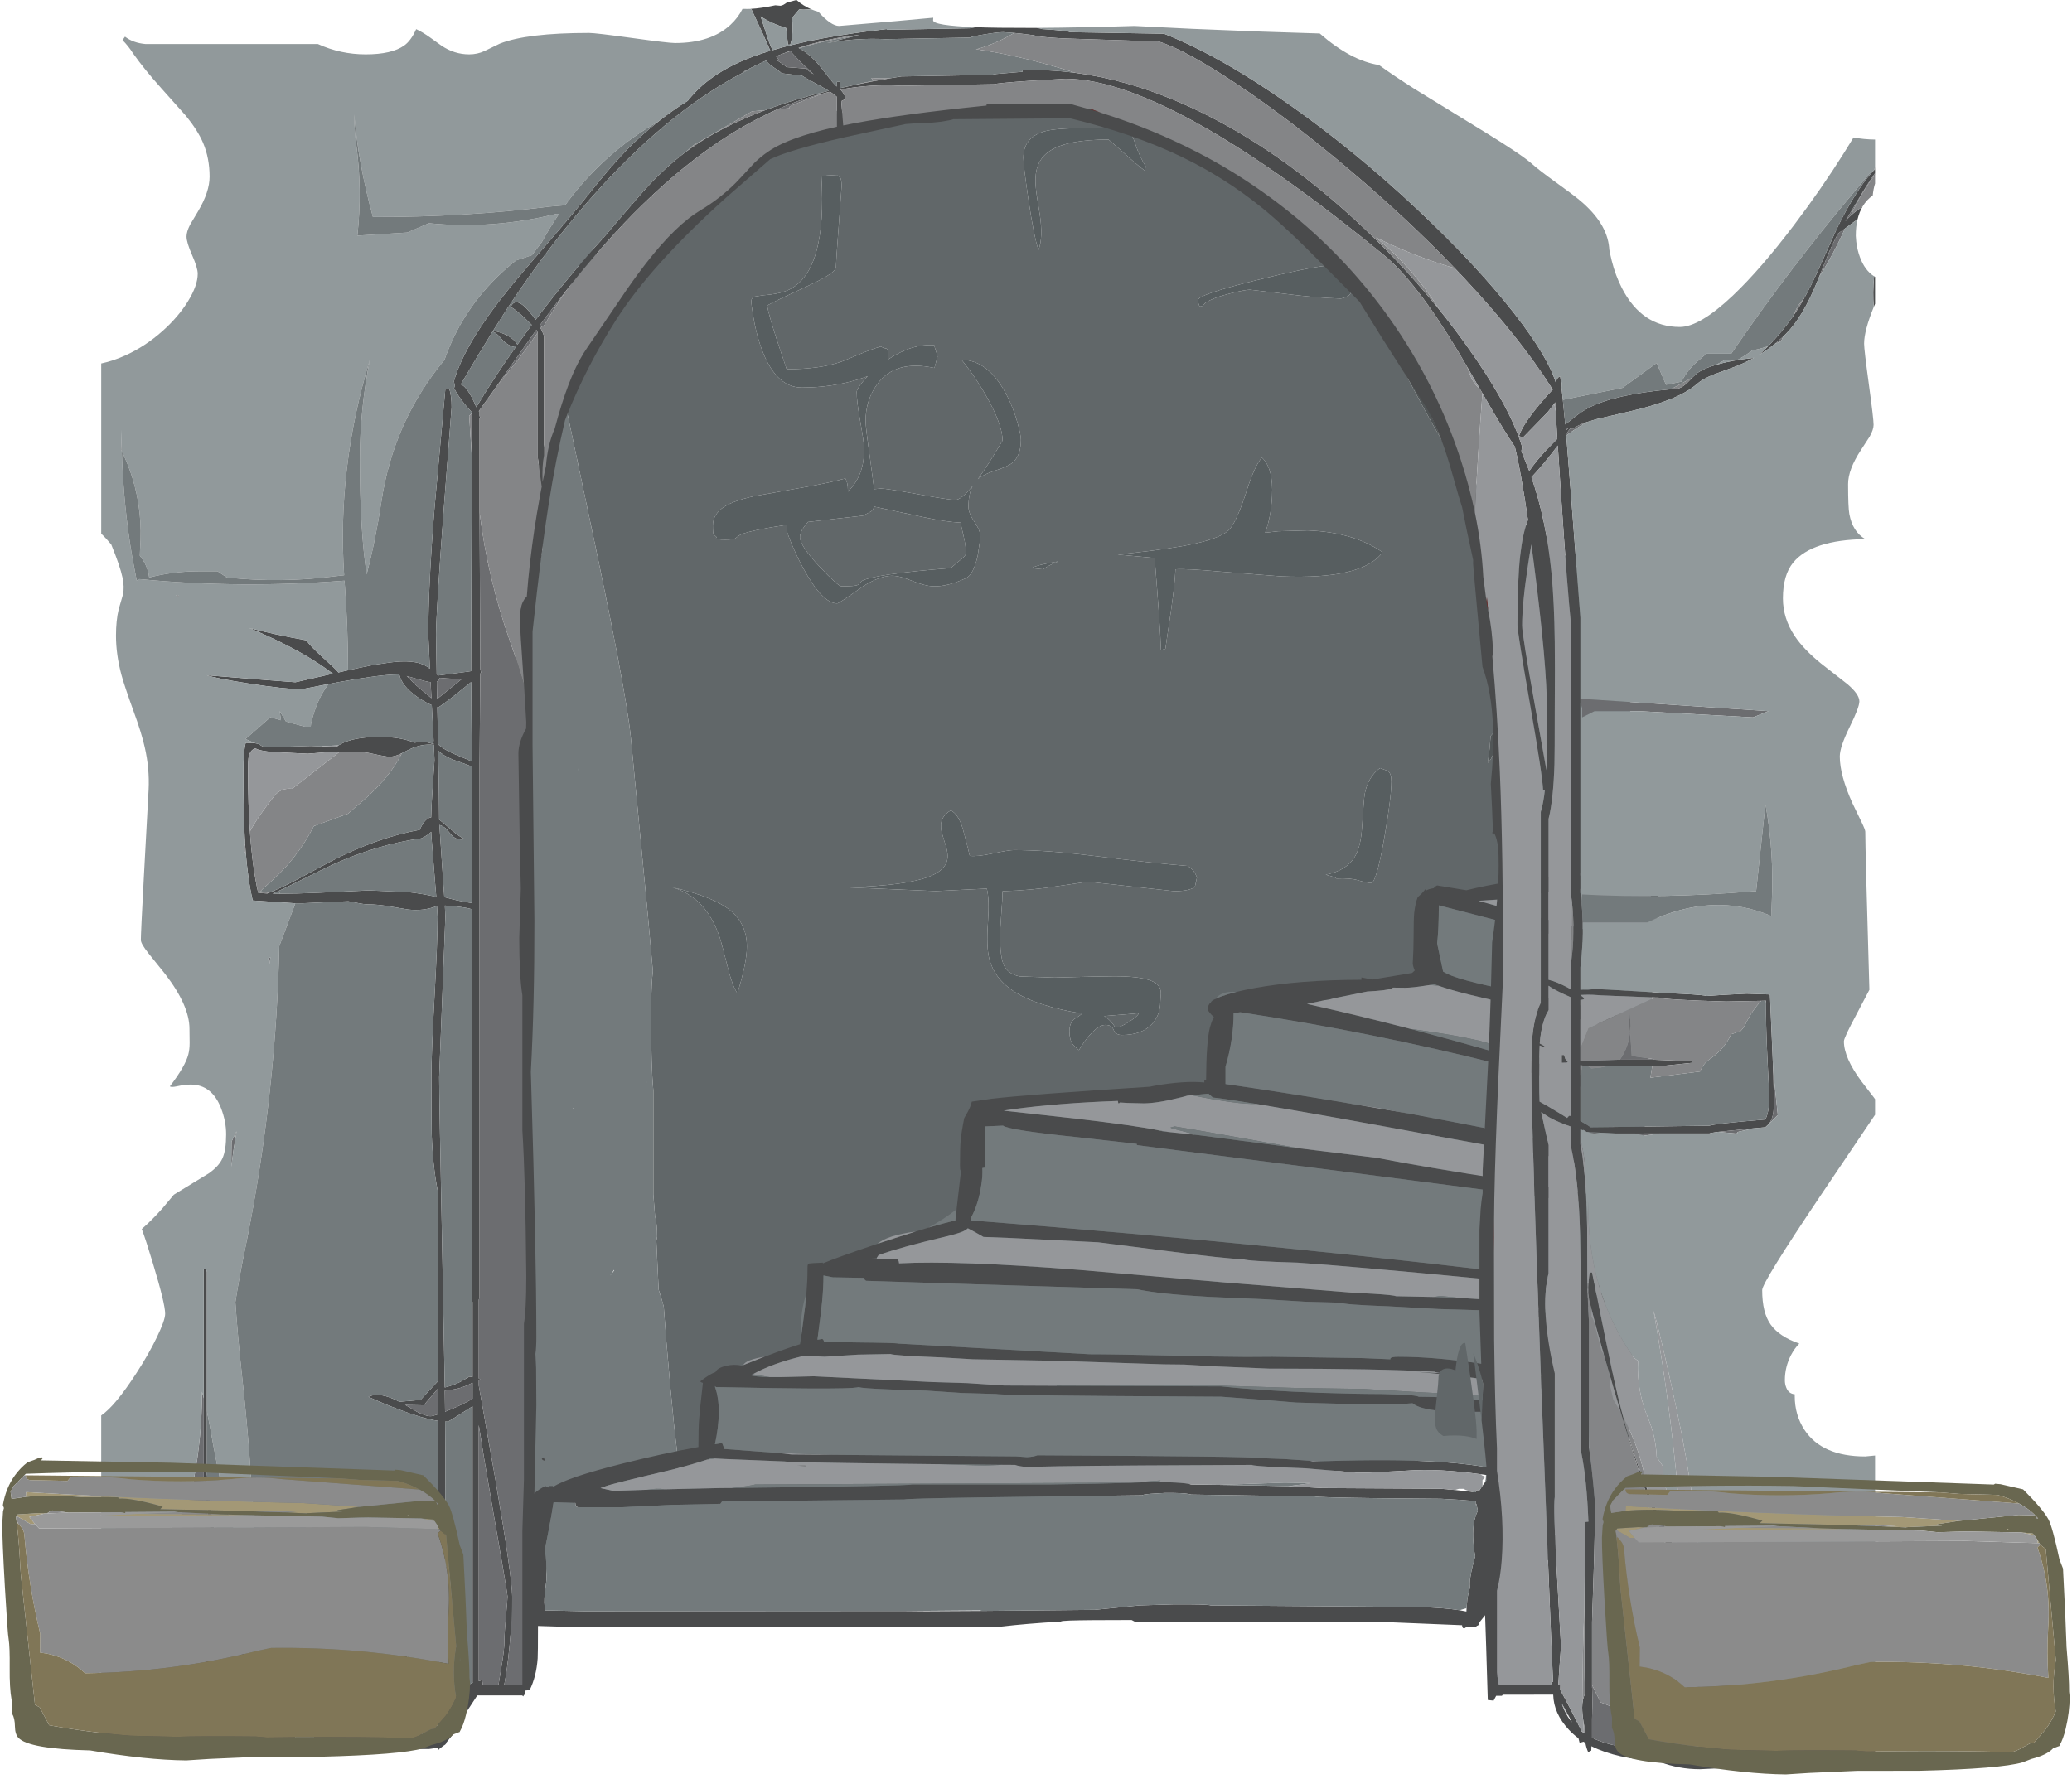 <?xml version="1.0" encoding="UTF-8" standalone="no"?>
<svg xmlns:ffdec="https://www.free-decompiler.com/flash" xmlns:xlink="http://www.w3.org/1999/xlink" ffdec:objectType="frame" height="1145.1px" width="1333.55px" xmlns="http://www.w3.org/2000/svg">
  <g transform="matrix(1.0, 0.0, 0.0, 1.0, 65.15, -11.3)">
    <use ffdec:characterId="1333" height="1138.95" transform="matrix(1.0, 0.0, 0.0, 1.0, 0.0, 11.3)" width="1141.65" xlink:href="#shape0"/>
    <use ffdec:characterId="520" height="77.1" transform="matrix(2.533, 0.025, -0.025, 2.533, -63.227, 948.125)" width="525.7" xlink:href="#sprite0"/>
  </g>
  <defs>
    <g id="shape0" transform="matrix(1.0, 0.0, 0.0, 1.0, 0.0, -11.3)">
      <path d="M287.85 304.6 Q290.65 284.35 298.25 269.0 L297.8 266.8 Q290.85 232.4 290.85 225.45 290.85 222.55 301.35 196.9 311.8 171.4 312.8 171.4 318.7 171.4 324.15 184.55 326.1 189.25 329.05 199.85 334.9 193.3 351.7 171.35 369.45 148.25 378.25 138.05 392.75 121.2 400.3 117.75 406.75 114.8 408.7 121.2 427.55 110.05 458.55 100.45 459.05 99.15 459.9 98.1 462.45 95.1 466.75 97.95 L467.05 97.85 467.65 97.7 466.85 95.65 Q466.3 93.95 466.3 91.35 466.3 87.65 467.7 85.2 469.3 82.5 472.1 82.5 474.15 82.5 476.95 84.55 479.7 86.6 481.8 86.6 L489.25 82.25 Q497.3 77.55 500.55 76.1 508.05 72.65 513.7 75.85 L518.8 78.7 Q522.25 80.2 526.35 80.2 528.4 80.2 531.9 78.55 533.9 77.6 535.45 77.2 538.0 64.35 551.15 79.6 L551.35 79.8 553.15 79.55 552.3 77.1 Q552.3 70.95 554.9 71.15 557.45 71.35 562.05 77.45 L562.6 78.2 576.25 76.5 Q615.4 76.65 652.45 86.6 651.75 85.1 651.75 84.35 651.75 75.2 655.55 74.15 658.6 73.3 665.0 77.85 667.0 79.3 677.3 87.9 685.25 94.5 689.7 96.7 L699.65 103.75 Q707.1 107.15 714.5 111.05 759.15 134.5 790.8 167.6 L790.25 169.45 Q788.5 175.8 788.5 182.4 776.35 183.5 742.25 192.0 706.05 201.0 706.05 204.3 706.05 209.4 708.3 208.4 709.4 207.9 710.5 206.35 715.5 202.95 727.05 200.1 736.35 197.8 739.35 197.8 L761.15 200.35 Q781.6 203.05 797.85 203.5 801.65 202.65 803.05 201.4 805.55 199.15 805.55 193.75 805.55 191.15 802.85 182.15 810.25 193.75 820.25 215.75 L818.2 212.9 Q826.45 227.05 838.05 249.3 853.65 279.2 861.3 292.05 L863.05 295.2 Q846.2 252.9 821.9 218.1 826.1 220.9 830.6 225.6 837.8 233.2 843.35 243.15 858.65 262.6 863.25 269.4 873.5 284.4 877.15 296.55 L888.25 333.5 891.1 334.85 Q929.1 353.15 955.5 382.15 984.05 413.45 983.9 442.0 983.9 478.55 985.35 551.9 L986.75 622.75 Q986.75 652.15 981.5 753.2 975.75 864.4 971.75 880.3 961.55 917.55 903.25 937.6 843.75 958.05 727.15 963.2 L568.3 983.9 444.55 999.55 Q441.25 1007.1 436.7 1013.55 429.4 1009.3 421.95 1007.25 L410.9 1004.7 407.3 1003.55 Q403.95 1002.25 401.4 1000.4 396.45 996.7 391.2 988.8 390.55 994.6 390.1 1003.9 L389.6 1014.45 388.35 1042.8 Q387.85 1042.8 386.4 1044.25 385.0 1045.65 380.25 1045.65 372.6 1045.65 371.2 1024.6 370.75 1018.0 371.0 1009.85 L371.3 1002.6 371.3 1002.25 Q371.35 997.85 372.55 959.05 369.15 939.9 363.65 873.9 L362.05 852.45 Q360.4 846.35 358.75 841.45 L357.3 810.55 357.3 810.1 357.8 807.45 Q357.8 799.25 356.45 794.25 L355.35 780.2 355.35 713.2 Q353.9 698.15 353.9 667.4 353.9 649.85 354.6 641.1 L355.05 636.45 351.95 601.85 340.8 485.45 Q337.55 454.3 313.55 341.6 L298.65 270.9 293.8 285.1 Q290.7 294.7 287.85 304.6 M271.4 915.45 Q270.8 913.95 270.6 912.15 270.25 909.15 270.85 905.45 L271.6 902.1 Q271.6 900.05 269.85 895.6 268.1 891.2 268.1 889.1 268.1 886.9 272.9 862.15 274.7 873.55 274.7 875.5 274.7 887.95 271.7 912.85 L271.4 915.45 M274.0 834.75 Q272.85 832.15 271.8 828.95 270.05 823.6 268.7 817.35 L267.7 811.8 267.8 809.2 268.3 807.65 Q271.0 808.65 273.4 809.9 L274.3 832.4 274.0 834.75 M272.0 778.05 Q270.65 767.95 269.8 755.65 268.35 734.1 268.7 707.65 269.15 712.3 269.95 715.85 269.45 723.5 270.15 734.45 L272.0 778.05 M269.35 651.5 L269.35 587.15 Q270.5 582.9 272.85 577.2 L273.75 575.1 272.25 596.9 Q270.55 623.9 269.35 651.5 M274.05 571.1 L272.65 563.9 Q270.7 552.4 269.8 538.55 L269.35 526.75 269.5 516.95 Q272.05 529.95 277.65 534.9 275.8 549.0 274.05 571.1 M278.75 391.05 L279.65 379.5 Q280.2 370.05 281.25 359.35 L284.2 362.35 Q284.2 364.35 281.6 376.8 L278.75 391.05 M654.35 368.25 L656.05 368.45 678.0 370.5 Q681.65 415.65 682.05 429.8 L684.9 429.0 688.6 403.85 Q690.9 387.95 691.4 377.8 698.2 377.25 719.95 379.25 L759.7 382.35 Q812.0 384.45 824.65 366.8 806.1 353.85 776.4 352.75 L757.45 353.3 749.1 354.25 Q752.85 344.35 753.55 330.85 754.5 312.8 747.05 305.9 742.55 310.65 737.2 327.3 731.55 345.0 726.75 351.4 722.35 357.2 703.55 361.35 689.8 364.35 664.0 367.25 L654.35 368.25 M662.5 96.9 Q660.55 94.7 654.45 94.2 649.95 93.8 632.9 93.8 614.05 93.8 606.95 95.9 593.5 99.85 593.5 112.9 593.5 117.65 596.7 139.4 600.35 164.0 603.25 172.25 606.3 164.1 604.05 149.3 L602.15 137.4 Q601.15 130.65 601.3 126.2 601.65 114.15 610.75 108.3 621.9 101.15 648.35 101.15 L657.65 109.25 Q667.65 118.3 671.5 121.05 L672.3 118.6 Q668.1 111.65 665.65 104.25 663.6 98.1 662.5 96.9 M893.55 493.4 L892.4 502.4 893.15 501.6 Q895.05 499.4 895.8 496.8 896.15 495.45 896.15 490.05 L895.55 483.6 894.25 485.05 893.55 493.4 M598.8 377.0 L606.1 377.8 Q610.6 374.8 616.0 372.7 602.9 374.75 598.8 377.0 M589.8 283.75 Q587.2 274.45 583.15 266.4 571.35 243.15 553.7 242.9 563.35 254.75 571.0 268.75 580.1 285.45 580.1 294.9 570.95 310.5 564.2 319.75 567.7 316.7 575.05 314.35 583.7 311.6 586.65 309.05 591.9 304.45 591.9 294.5 591.9 291.25 589.8 283.75 M462.35 376.1 Q449.7 362.65 449.7 357.05 449.7 353.15 454.85 347.3 L490.3 343.25 495.55 340.5 Q496.85 339.4 497.5 337.45 L529.15 344.2 Q543.2 347.25 553.3 347.75 553.3 349.5 554.95 356.1 556.55 362.7 556.55 367.25 556.55 368.75 554.4 370.6 550.45 373.75 546.8 377.0 496.35 381.0 489.25 385.45 487.85 387.3 486.75 387.9 485.1 388.75 476.5 388.75 474.25 388.75 462.35 376.1 M475.3 125.25 L474.45 124.75 Q474.05 124.5 474.05 123.9 L467.15 124.3 463.5 124.7 Q467.2 185.15 443.25 197.5 437.45 200.5 426.3 201.35 L420.6 202.25 Q418.4 203.05 418.4 205.15 418.4 207.35 419.55 214.35 421.25 224.75 424.15 233.45 433.35 260.8 450.9 260.8 470.05 260.8 487.4 255.5 L493.35 253.5 Q491.85 255.0 490.5 256.6 486.25 261.65 486.25 263.65 486.25 269.7 488.1 280.05 490.35 292.55 490.7 296.65 492.5 316.1 480.55 327.8 L480.55 326.6 Q480.55 322.15 478.95 319.3 466.65 322.6 447.65 325.8 L420.3 330.7 Q407.1 333.6 401.0 337.5 393.65 342.2 393.65 349.75 393.65 354.7 394.25 355.4 L396.05 357.05 395.65 357.9 Q396.3 358.7 401.35 358.7 407.05 358.7 408.05 357.9 410.6 355.8 412.0 355.25 419.05 352.45 441.4 349.15 441.15 350.65 441.15 352.2 441.15 353.55 444.1 360.85 447.6 369.3 451.8 377.05 464.1 399.75 473.65 399.75 474.9 399.75 490.3 388.75 500.8 382.1 508.7 381.95 513.6 381.85 521.45 385.05 529.75 388.45 535.2 388.7 544.4 389.15 556.55 383.5 561.4 381.2 564.1 369.05 L565.9 357.05 Q565.9 353.0 562.05 347.3 558.15 341.65 558.15 337.55 558.15 329.35 560.8 324.2 553.55 333.1 549.65 333.1 545.55 333.1 525.65 329.45 505.75 325.8 501.7 325.8 L497.45 326.2 495.0 307.7 Q491.95 286.4 491.95 282.3 491.95 268.8 499.5 258.55 511.15 242.7 536.25 248.2 L538.25 240.9 Q538.05 239.55 537.1 236.95 536.25 234.6 536.25 233.55 521.95 232.4 506.5 242.65 L506.55 241.7 Q506.55 236.5 505.5 235.75 503.55 235.4 501.7 234.4 495.6 236.15 488.3 239.25 L476.75 244.0 Q462.75 249.0 441.15 249.0 L434.55 229.25 Q429.85 214.7 428.55 208.0 431.95 205.9 455.9 194.85 472.85 187.0 472.85 183.2 472.85 180.55 474.7 156.0 L476.5 131.2 Q476.5 126.35 475.3 125.25 M667.35 664.4 Q666.6 665.55 663.65 667.65 656.0 673.05 652.4 672.75 652.4 671.95 650.3 669.55 647.95 666.8 645.5 665.4 L665.4 663.8 Q668.15 663.1 667.35 664.4 M705.25 576.05 Q704.1 573.4 703.1 572.1 701.6 570.1 699.15 568.75 677.1 567.0 635.95 561.95 608.05 558.55 587.4 558.55 584.05 558.55 573.2 560.85 563.45 562.9 559.0 562.25 556.15 550.45 554.55 545.0 551.8 535.5 546.8 533.0 538.9 537.45 540.8 546.45 541.1 547.9 543.1 554.25 544.7 559.1 544.75 562.05 545.0 570.85 533.2 575.5 518.1 581.45 480.55 582.55 L537.15 584.95 569.95 583.35 Q571.75 589.95 570.7 605.3 569.6 620.85 571.55 628.45 574.7 641.05 586.9 649.2 601.65 659.0 631.3 663.8 629.7 665.25 626.0 667.5 623.15 670.1 623.15 675.15 623.15 680.45 625.15 683.4 625.8 684.4 629.25 687.35 632.6 681.7 636.4 677.4 642.05 671.1 646.3 671.1 650.4 671.1 651.6 674.35 652.85 677.6 656.9 677.6 669.9 677.6 676.45 670.35 681.65 664.55 681.65 656.05 L682.0 650.75 Q681.95 647.5 680.15 645.5 675.0 639.8 652.4 639.8 642.6 639.8 613.45 640.65 L591.1 639.9 Q583.5 638.35 580.9 632.6 578.5 627.3 578.5 613.8 578.5 609.8 579.3 599.55 580.1 589.3 580.1 585.0 598.7 584.5 616.35 581.65 L634.95 578.9 662.8 581.95 690.6 585.0 Q696.3 585.0 700.05 584.0 703.35 583.1 704.0 581.75 L705.25 576.05 M830.35 514.3 Q830.35 509.1 828.05 507.6 L823.05 505.75 Q815.4 511.15 813.2 522.4 812.65 525.25 811.5 543.45 810.75 556.3 806.85 562.75 801.5 571.8 788.1 574.4 792.4 575.45 794.15 576.25 L795.0 576.85 Q803.8 576.4 808.95 578.0 814.55 579.7 817.35 579.7 820.65 579.7 825.7 551.25 830.35 524.85 830.35 514.3 M304.0 724.55 L304.3 725.6 303.5 724.55 304.0 724.55 M307.15 506.95 L307.1 507.2 307.1 505.9 307.15 506.95 M413.75 634.7 Q415.55 626.3 415.55 620.75 415.55 605.7 404.25 596.9 393.35 588.4 367.65 582.55 389.45 588.9 398.15 615.0 399.25 618.25 403.55 635.25 406.4 646.4 409.5 650.8 412.35 641.2 413.75 634.7 M351.1 708.35 L351.05 708.05 351.0 707.45 351.1 708.35" fill="#616769" fill-rule="evenodd" stroke="none"/>
      <path d="M790.8 167.6 Q792.55 162.15 795.0 160.45 797.25 164.6 801.35 177.4 L802.85 182.15 Q805.55 191.15 805.55 193.75 805.55 199.15 803.05 201.4 801.65 202.65 797.85 203.5 781.6 203.05 761.15 200.35 L739.35 197.8 Q736.35 197.8 727.05 200.1 715.5 202.95 710.5 206.35 709.4 207.9 708.3 208.4 706.05 209.4 706.05 204.3 706.05 201.0 742.25 192.0 776.35 183.5 788.5 182.4 788.5 175.8 790.25 169.45 L790.8 167.6 M662.5 96.9 Q663.6 98.1 665.65 104.25 668.1 111.65 672.3 118.6 L671.5 121.05 Q667.65 118.3 657.65 109.25 L648.35 101.15 Q621.9 101.15 610.75 108.3 601.65 114.15 601.3 126.2 601.15 130.65 602.15 137.4 L604.05 149.3 Q606.3 164.1 603.25 172.25 600.35 164.0 596.7 139.4 593.5 117.65 593.5 112.9 593.5 99.85 606.95 95.9 614.05 93.8 632.9 93.8 649.95 93.8 654.45 94.2 660.55 94.7 662.5 96.9 M654.35 368.25 L664.0 367.25 Q689.8 364.35 703.55 361.35 722.35 357.2 726.75 351.4 731.55 345.0 737.2 327.3 742.55 310.65 747.05 305.9 754.5 312.8 753.55 330.85 752.85 344.35 749.1 354.25 L757.45 353.3 776.4 352.75 Q806.1 353.85 824.65 366.8 812.0 384.45 759.7 382.35 L719.95 379.25 Q698.2 377.25 691.4 377.8 690.9 387.95 688.6 403.85 L684.9 429.0 682.05 429.8 Q681.65 415.65 678.0 370.5 L656.05 368.45 654.35 368.25 M830.35 514.3 Q830.35 524.85 825.7 551.25 820.65 579.7 817.35 579.7 814.55 579.7 808.95 578.0 803.8 576.4 795.0 576.85 L794.15 576.25 Q792.4 575.45 788.1 574.4 801.5 571.8 806.85 562.75 810.75 556.3 811.5 543.45 812.65 525.25 813.2 522.4 815.4 511.15 823.05 505.75 L828.05 507.6 Q830.35 509.1 830.35 514.3 M705.25 576.05 L704.0 581.75 Q703.35 583.1 700.05 584.0 696.3 585.0 690.6 585.0 L662.8 581.95 634.95 578.9 616.35 581.65 Q598.7 584.5 580.1 585.0 580.1 589.3 579.3 599.55 578.5 609.8 578.5 613.8 578.5 627.3 580.9 632.6 583.5 638.35 591.1 639.9 L613.45 640.65 Q642.6 639.8 652.4 639.8 675.0 639.8 680.15 645.5 681.95 647.5 682.0 650.75 L681.65 656.05 Q681.65 664.55 676.45 670.35 669.9 677.6 656.9 677.6 652.85 677.6 651.6 674.35 650.4 671.1 646.3 671.1 642.05 671.1 636.4 677.4 632.6 681.7 629.25 687.35 625.8 684.4 625.15 683.4 623.15 680.45 623.15 675.15 623.15 670.1 626.0 667.5 629.7 665.25 631.3 663.8 601.65 659.0 586.9 649.2 574.7 641.05 571.55 628.45 569.6 620.85 570.7 605.3 571.75 589.95 569.95 583.35 L537.15 584.95 480.55 582.55 Q518.1 581.45 533.2 575.5 545.0 570.85 544.75 562.05 544.7 559.1 543.1 554.25 541.1 547.9 540.8 546.45 538.9 537.45 546.8 533.0 551.8 535.5 554.55 545.0 556.15 550.45 559.0 562.25 563.45 562.9 573.2 560.85 584.05 558.55 587.4 558.55 608.05 558.55 635.95 561.95 677.1 567.0 699.15 568.75 701.6 570.1 703.1 572.1 704.1 573.4 705.25 576.05 M667.35 664.4 Q668.15 663.1 665.4 663.8 L645.5 665.4 Q647.95 666.8 650.3 669.55 652.4 671.95 652.4 672.75 656.0 673.05 663.65 667.65 666.6 665.55 667.35 664.4 M475.3 125.25 Q476.5 126.35 476.5 131.2 L474.7 156.0 Q472.85 180.55 472.85 183.2 472.85 187.0 455.9 194.85 431.95 205.9 428.55 208.0 429.85 214.7 434.55 229.25 L441.15 249.0 Q462.75 249.0 476.75 244.0 L488.3 239.25 Q495.6 236.15 501.7 234.4 503.55 235.4 505.5 235.75 506.55 236.5 506.55 241.7 L506.5 242.65 Q521.95 232.4 536.25 233.55 536.25 234.6 537.1 236.95 538.05 239.55 538.25 240.9 L536.25 248.2 Q511.15 242.7 499.5 258.55 491.95 268.8 491.95 282.3 491.95 286.4 495.0 307.7 L497.45 326.2 501.7 325.8 Q505.75 325.8 525.65 329.45 545.55 333.1 549.65 333.1 553.55 333.1 560.8 324.2 558.15 329.35 558.15 337.55 558.15 341.65 562.05 347.3 565.9 353.0 565.9 357.05 L564.1 369.05 Q561.4 381.2 556.55 383.5 544.4 389.15 535.2 388.7 529.75 388.45 521.45 385.05 513.6 381.85 508.7 381.95 500.8 382.1 490.3 388.75 474.9 399.75 473.65 399.75 464.1 399.75 451.8 377.05 447.6 369.3 444.1 360.85 441.15 353.55 441.15 352.2 441.15 350.65 441.4 349.15 419.05 352.45 412.0 355.25 410.6 355.8 408.05 357.9 407.05 358.7 401.35 358.7 396.3 358.7 395.65 357.9 L396.05 357.05 394.25 355.4 Q393.65 354.7 393.65 349.75 393.65 342.2 401.0 337.5 407.1 333.6 420.3 330.7 L447.65 325.8 Q466.65 322.6 478.95 319.3 480.55 322.15 480.55 326.6 L480.55 327.8 Q492.5 316.1 490.7 296.65 490.35 292.55 488.1 280.05 486.25 269.7 486.25 263.65 486.25 261.65 490.5 256.6 491.85 255.0 493.35 253.5 L487.4 255.5 Q470.05 260.8 450.9 260.8 433.35 260.8 424.15 233.45 421.25 224.75 419.55 214.35 418.4 207.35 418.4 205.15 418.4 203.05 420.6 202.25 L426.3 201.35 Q437.45 200.5 443.25 197.5 467.2 185.15 463.5 124.7 L467.15 124.3 474.05 123.9 Q474.05 124.5 474.45 124.75 L475.3 125.25 M462.35 376.1 Q474.25 388.75 476.5 388.75 485.1 388.75 486.75 387.9 487.85 387.3 489.25 385.45 496.35 381.0 546.8 377.0 550.45 373.75 554.4 370.6 556.55 368.75 556.55 367.25 556.55 362.7 554.95 356.1 553.3 349.5 553.3 347.75 543.2 347.25 529.15 344.2 L497.5 337.45 Q496.85 339.4 495.55 340.5 L490.3 343.25 454.85 347.3 Q449.7 353.15 449.7 357.05 449.7 362.65 462.35 376.1 M589.8 283.75 Q591.9 291.25 591.9 294.5 591.9 304.45 586.65 309.05 583.7 311.6 575.05 314.35 567.7 316.7 564.2 319.75 570.95 310.5 580.1 294.9 580.1 285.45 571.0 268.75 563.35 254.75 553.7 242.9 571.35 243.15 583.15 266.4 587.2 274.45 589.8 283.75 M598.8 377.0 Q602.9 374.75 616.0 372.7 610.6 374.8 606.1 377.8 L598.8 377.0 M413.75 634.7 Q412.35 641.2 409.5 650.8 406.4 646.4 403.55 635.25 399.25 618.25 398.15 615.0 389.45 588.9 367.65 582.55 393.35 588.4 404.25 596.9 415.55 605.7 415.55 620.75 415.55 626.3 413.75 634.7" fill="#575e60" fill-rule="evenodd" stroke="none"/>
      <path d="M820.25 215.75 L821.9 218.1 Q846.2 252.9 863.05 295.2 L861.3 292.05 Q853.65 279.2 838.05 249.3 826.45 227.05 818.2 212.9 L820.25 215.75 M893.55 493.4 L894.25 485.05 895.55 483.6 896.15 490.05 Q896.15 495.45 895.8 496.8 895.05 499.4 893.15 501.6 L892.4 502.4 893.55 493.4" fill="#515657" fill-rule="evenodd" stroke="none"/>
      <path d="M407.3 1003.55 L396.05 1004.25 390.1 1003.9 Q390.55 994.6 391.2 988.8 396.45 996.7 401.4 1000.4 403.95 1002.25 407.3 1003.55 M371.3 1002.25 L342.65 1000.0 329.85 1007.9 Q323.9 1001.95 321.25 983.9 320.4 978.05 320.05 972.5 L317.0 973.75 Q300.7 980.2 299.6 980.85 293.45 984.0 291.45 988.15 L293.1 997.35 289.7 998.5 289.05 1004.4 Q287.9 1015.6 286.6 1023.25 284.65 1034.55 282.1 1040.6 L282.35 1041.6 Q282.65 1042.4 282.65 1045.3 282.65 1051.2 276.9 1056.2 274.7 1058.1 272.1 1059.35 264.65 1019.45 271.7 970.4 L270.8 967.35 Q268.7 959.15 268.7 946.85 268.7 938.25 271.4 915.45 L271.7 912.85 Q274.7 887.95 274.7 875.5 274.7 873.55 272.9 862.15 L272.75 861.2 Q270.8 848.9 270.8 846.85 270.8 844.8 272.55 839.65 L274.0 834.75 274.3 832.4 273.4 809.9 272.25 783.45 272.0 778.05 270.15 734.45 Q269.45 723.5 269.95 715.85 269.15 712.3 268.7 707.65 L268.35 702.95 Q268.1 698.55 268.1 685.75 268.65 668.55 269.35 651.6 L269.35 651.5 Q270.55 623.9 272.25 596.9 L273.75 575.1 274.05 571.1 Q275.8 549.0 277.65 534.9 272.05 529.95 269.5 516.95 L269.4 516.45 Q268.1 509.6 267.8 501.15 L267.7 493.1 Q267.7 452.85 275.95 405.9 L278.75 391.05 281.6 376.8 Q284.2 364.35 284.2 362.35 L281.25 359.35 280.2 358.35 Q276.15 354.5 276.15 353.3 276.15 350.25 280.8 331.1 284.1 317.65 287.85 304.6 290.7 294.7 293.8 285.1 L298.65 270.9 313.55 341.6 Q337.55 454.3 340.8 485.45 L351.95 601.85 355.05 636.45 354.6 641.1 Q353.9 649.85 353.9 667.4 353.9 698.15 355.35 713.2 L355.35 780.2 356.45 794.25 Q357.8 799.25 357.8 807.45 L357.3 810.1 357.3 810.55 358.75 841.45 Q360.4 846.35 362.05 852.45 L363.65 873.9 Q369.15 939.9 372.55 959.05 371.35 997.85 371.3 1002.25 M307.15 506.95 L307.1 505.9 307.1 507.2 307.15 506.95 M304.0 724.55 L303.5 724.55 304.3 725.6 304.0 724.55 M351.1 708.35 L351.0 707.45 351.05 708.05 351.1 708.35 M330.15 829.2 L330.05 828.8 327.55 832.5 330.15 829.2" fill="#737a7c" fill-rule="evenodd" stroke="none"/>
      <path d="M730.5 649.9 Q735.65 648.6 741.95 647.45 770.95 642.1 811.05 642.05 L811.1 640.55 818.1 641.9 843.7 637.65 845.4 636.05 Q844.4 634.0 844.1 631.65 844.65 622.1 844.65 614.75 844.65 602.6 845.05 598.95 845.75 592.8 847.3 588.85 L849.75 586.65 852.3 583.7 852.5 584.7 Q854.45 583.5 857.5 583.1 858.6 581.85 859.8 581.3 L873.35 583.55 878.65 584.4 Q891.35 581.25 906.45 578.9 920.2 576.8 933.05 575.8 957.7 573.85 979.2 576.0 L979.2 575.9 979.15 574.8 979.05 571.7 979.05 569.85 Q979.05 568.05 981.7 555.45 983.65 546.1 984.25 539.7 L984.15 538.4 Q984.15 537.05 984.6 536.05 L984.6 535.2 985.1 535.25 Q985.5 534.4 986.35 533.95 987.75 533.2 990.9 532.45 L1008.6 531.2 Q1007.35 538.85 1006.4 545.9 999.0 543.95 993.45 542.9 993.3 547.5 990.7 561.05 L990.4 562.8 990.05 564.65 Q988.75 572.2 988.95 577.2 L999.75 579.05 998.25 579.9 1002.6 580.7 1001.9 590.55 Q993.25 586.6 988.7 583.35 L985.5 583.65 973.5 583.05 Q940.5 583.05 923.7 586.95 914.15 589.15 910.15 589.7 L886.35 591.2 Q899.15 595.0 997.4 621.05 L999.95 621.75 999.45 629.9 993.3 628.35 860.9 594.15 Q860.85 609.7 859.8 618.5 L860.05 619.85 863.65 636.8 866.45 638.3 Q877.15 643.4 917.8 650.95 954.15 657.75 997.0 671.4 L996.5 680.0 Q965.6 670.35 944.35 665.85 895.95 655.45 880.45 651.6 868.25 648.55 860.6 645.85 L857.95 644.9 855.2 645.4 853.5 645.65 Q843.85 647.2 839.1 647.2 L831.4 647.1 830.75 647.55 Q827.9 648.95 814.85 649.6 L793.4 653.95 Q790.15 654.95 787.65 655.15 L787.6 655.15 776.05 657.6 Q807.9 664.65 842.95 673.75 869.0 680.6 897.0 688.6 L914.05 692.95 Q957.2 704.2 994.5 715.85 L994.15 722.55 959.35 713.1 907.75 698.45 900.5 696.6 Q817.85 675.75 733.1 662.95 L728.8 663.55 Q728.8 680.15 723.6 698.05 L723.6 709.15 Q761.3 714.6 800.1 721.1 L842.9 728.4 870.55 733.65 882.85 736.0 Q923.7 743.9 960.8 752.0 L992.15 759.0 991.8 765.35 Q957.25 760.65 870.2 744.6 782.9 728.45 743.3 721.95 723.25 718.65 715.45 717.85 L712.6 715.35 702.05 716.4 700.65 716.5 699.05 716.65 694.95 717.75 Q679.7 721.6 670.8 721.6 L660.5 721.35 655.65 721.05 654.95 721.7 Q654.45 721.7 654.35 720.05 615.55 721.4 585.9 725.5 L581.55 726.15 580.7 726.3 582.05 726.45 626.9 731.4 Q667.15 736.1 680.9 739.05 L683.6 739.7 686.6 740.0 703.9 741.8 707.25 742.2 766.15 749.9 770.35 750.45 821.45 756.75 Q850.0 762.4 905.6 771.0 938.7 776.2 959.6 780.45 L965.05 781.55 965.15 780.9 Q965.15 779.3 965.4 779.45 L965.75 780.3 Q967.45 779.15 979.05 781.55 L978.95 781.85 977.95 785.75 Q977.25 786.45 973.9 786.9 972.8 787.5 969.4 787.5 L807.1 766.5 666.55 748.5 666.5 747.7 628.85 743.45 Q583.85 738.8 580.4 735.95 L569.0 736.45 568.65 763.0 567.1 763.25 Q567.4 768.25 566.35 774.5 564.55 786.55 559.8 795.2 L559.8 796.95 Q770.5 813.35 941.7 835.0 L964.55 837.95 973.15 839.05 972.9 840.45 Q975.3 838.75 975.3 837.35 975.3 831.9 971.45 816.85 967.6 801.8 967.6 795.45 967.6 790.2 976.4 786.75 979.45 785.5 990.9 782.5 L990.15 796.65 989.0 796.7 980.15 796.95 Q980.15 799.4 983.3 818.3 986.35 837.1 986.35 839.55 986.35 845.9 980.15 848.45 976.8 849.75 965.8 851.15 955.1 852.45 949.8 854.8 941.7 858.5 938.8 866.6 936.8 872.25 940.0 884.6 L943.65 899.3 Q943.65 902.6 933.65 915.2 L923.7 927.6 Q923.7 930.05 925.75 941.85 927.0 950.0 926.6 955.35 L924.05 955.25 924.05 966.2 923.0 967.25 Q921.9 968.5 920.35 969.25 L917.8 967.3 Q917.45 969.35 914.05 970.9 906.8 974.2 904.4 975.65 L898.2 975.65 897.25 975.8 Q896.85 975.55 896.65 974.75 L896.5 974.9 Q898.3 985.25 899.65 1002.75 L900.5 1014.6 900.75 1016.3 900.75 1016.6 Q904.25 1012.65 908.6 1011.35 L910.8 1012.2 Q917.4 1007.95 926.25 1003.5 948.2 992.55 980.65 982.25 L980.2 991.0 Q956.8 999.35 940.0 1009.75 927.6 1017.35 914.5 1029.15 L913.7 1027.75 Q910.75 1031.55 906.05 1036.45 L900.0 1043.1 898.6 1041.4 Q897.4 1043.6 895.45 1045.7 890.0 1051.75 887.1 1055.6 886.85 1057.15 886.1 1057.7 L885.3 1058.0 884.55 1058.95 878.3 1058.95 Q877.7 1059.55 877.05 1059.55 876.0 1059.55 875.85 1057.55 L828.25 1055.6 Q804.4 1054.75 781.6 1055.7 L665.95 1055.65 663.15 1054.2 Q632.95 1054.2 623.4 1054.55 617.7 1054.75 617.7 1055.2 594.9 1056.55 579.15 1058.45 L294.7 1058.45 280.15 1058.0 278.2 1026.7 278.1 1026.15 276.2 998.0 275.95 992.85 Q275.95 982.35 278.45 972.95 281.6 970.0 285.85 967.95 286.8 968.55 288.05 968.95 L288.5 967.95 290.7 967.95 290.9 968.5 Q300.0 962.4 335.5 953.5 362.6 946.7 384.35 942.85 384.35 930.1 384.85 924.45 385.3 918.25 387.25 901.55 385.9 901.2 385.55 900.55 389.8 897.35 391.7 896.3 393.55 895.2 395.35 894.6 396.4 891.95 402.2 890.55 407.4 889.35 412.35 890.45 L413.2 890.1 425.2 885.35 427.0 884.7 Q440.8 879.4 449.75 876.65 L450.3 873.25 451.9 861.05 Q453.2 852.0 453.85 844.05 454.55 835.9 454.55 828.9 454.55 825.8 454.7 825.6 L455.55 824.7 458.3 824.45 464.45 824.15 464.5 824.6 Q474.0 820.6 499.65 812.0 L501.6 811.35 Q514.4 807.15 524.3 804.1 L532.3 801.65 Q543.35 798.4 549.7 797.05 L550.5 789.8 553.4 764.9 553.05 764.75 Q552.7 764.55 552.7 761.5 552.7 750.3 553.15 745.35 553.65 739.85 555.45 731.05 558.1 726.65 559.2 723.95 559.95 722.25 560.3 720.5 L573.0 718.65 Q595.8 715.95 674.85 710.9 L677.5 710.35 Q696.85 706.9 709.95 708.15 L709.95 707.2 709.95 706.7 711.1 706.75 Q711.25 681.95 713.55 672.75 714.6 668.95 715.95 666.1 L716.05 665.95 715.85 665.8 714.5 664.5 Q712.2 661.95 712.2 661.1 712.2 658.1 714.15 656.65 714.4 655.65 717.05 654.4 718.5 653.65 720.8 652.8 725.0 651.25 730.5 649.9 M748.5 656.9 L747.6 656.9 748.1 657.0 748.5 656.9 M965.75 841.8 L964.65 841.8 887.45 834.45 Q804.8 826.5 770.1 824.15 737.7 823.2 735.05 821.95 722.75 821.55 687.8 816.9 L641.65 811.05 585.7 808.3 567.8 807.6 Q562.85 804.65 557.9 802.1 L557.75 802.0 557.65 802.1 Q556.65 803.15 554.65 804.05 551.6 805.4 543.35 807.4 515.2 814.0 500.35 819.25 L499.85 820.0 Q499.15 820.85 499.15 821.45 L498.4 821.45 495.5 821.45 498.55 821.55 512.55 821.95 513.05 822.8 Q513.4 823.25 513.5 824.6 550.55 822.65 629.3 828.8 L723.1 836.9 805.55 843.5 818.6 844.2 Q831.85 845.0 833.2 845.75 L857.85 846.25 875.0 846.9 Q898.85 848.15 910.65 850.6 915.6 851.65 920.9 853.6 L922.65 854.25 Q925.75 855.25 928.45 855.4 L929.15 856.85 Q931.6 855.4 935.7 853.8 941.35 851.5 950.05 848.85 L961.45 845.25 967.45 843.15 971.3 841.4 965.75 841.8 M921.15 904.3 L916.8 903.8 919.1 903.8 Q885.8 897.8 846.1 894.4 L863.55 895.4 Q859.05 894.9 858.0 894.35 822.55 892.35 751.35 892.35 L715.6 890.85 697.1 889.75 683.85 889.6 619.85 887.5 618.45 887.4 561.05 886.35 540.85 885.15 Q509.9 883.95 508.0 882.95 L487.1 883.35 465.65 884.7 452.75 884.1 451.75 884.25 Q432.05 888.9 419.4 895.95 L419.05 896.1 417.7 896.6 Q420.75 897.6 430.15 897.8 L438.0 897.8 458.55 897.3 535.8 901.05 557.55 901.7 581.2 903.25 615.05 903.4 720.95 903.8 Q747.05 906.6 785.35 907.95 808.65 908.7 824.35 908.7 L838.15 909.15 Q846.5 909.6 847.95 910.45 879.1 910.75 895.45 913.9 L905.55 915.95 910.3 916.65 910.8 915.95 Q911.5 914.85 911.5 913.95 L911.25 911.95 912.45 912.2 913.3 911.65 Q915.25 910.45 918.25 909.75 L920.9 909.25 921.05 909.2 921.65 910.75 Q930.0 907.05 931.7 901.2 L930.5 901.15 Q931.3 900.2 931.55 898.85 L929.05 899.35 929.5 899.9 930.5 901.15 931.05 902.05 929.9 904.2 Q929.3 905.15 928.05 905.45 L923.25 904.55 921.15 904.3 M490.6 833.95 L470.85 833.6 464.85 832.4 Q464.85 840.1 463.95 849.3 463.25 856.55 460.95 873.75 L462.65 873.5 464.0 873.25 Q464.95 873.5 465.2 875.15 L486.1 875.5 Q511.7 875.75 512.9 876.25 L636.1 883.1 Q652.15 883.1 688.9 883.95 719.5 884.75 736.9 884.8 L753.8 884.7 811.95 885.6 829.7 886.35 829.7 885.9 Q830.05 884.7 834.75 884.7 857.15 884.7 886.6 888.95 915.95 893.15 931.6 898.75 L931.8 896.6 931.8 896.1 931.95 896.2 Q931.3 891.9 928.45 879.65 926.25 870.15 925.4 865.45 L925.55 865.35 926.25 862.7 926.6 859.25 924.05 859.4 Q919.5 859.4 909.85 857.8 L893.05 854.95 860.75 854.0 828.45 852.25 Q799.25 851.2 798.15 849.95 L774.8 849.3 749.45 847.75 713.2 846.2 Q680.9 844.4 666.8 841.3 L558.7 837.95 492.25 835.85 Q491.15 835.1 490.6 833.95 M785.8 951.95 L799.25 951.6 Q818.95 951.15 835.1 951.4 877.05 952.05 900.75 957.7 904.6 956.15 908.95 956.15 L908.95 955.05 Q908.95 953.65 908.6 952.6 L909.7 952.75 909.85 951.6 912.25 939.5 Q909.8 924.0 909.6 920.75 L909.55 920.35 904.4 920.85 893.05 920.15 875.15 920.2 Q850.25 919.95 843.95 914.65 831.65 915.75 801.8 915.1 L769.05 914.2 751.0 912.7 720.95 910.45 649.1 910.0 Q576.95 909.4 576.0 908.7 L553.9 908.05 530.6 906.5 509.55 905.85 Q488.5 905.05 487.7 904.25 483.65 905.4 453.5 905.15 438.25 905.1 395.85 904.25 L395.25 903.95 395.1 903.85 Q394.6 903.55 394.5 901.7 L394.1 901.75 395.0 904.05 Q397.5 910.9 397.5 920.75 397.3 930.45 395.0 941.05 L399.6 940.3 Q400.65 942.5 400.65 943.45 L400.55 944.05 420.5 945.55 436.1 946.7 444.25 947.65 475.35 947.9 588.95 948.85 595.8 949.35 Q600.3 949.1 602.5 948.15 742.45 948.85 744.25 949.9 L761.4 950.55 777.7 951.65 779.75 952.1 785.8 951.95 M539.75 953.9 L539.55 953.9 539.05 953.9 514.5 953.6 Q440.75 952.7 439.8 952.1 L401.5 950.55 394.85 950.2 392.35 950.05 390.0 950.9 Q381.35 953.8 367.65 957.35 329.25 966.35 325.0 967.95 L321.35 969.25 329.5 971.05 351.25 970.35 362.7 970.05 398.45 969.25 405.85 969.2 Q518.85 967.9 521.75 966.95 L609.95 966.95 Q644.45 966.5 662.9 965.85 L678.25 965.25 680.9 965.3 691.2 965.7 Q698.9 966.1 701.55 966.95 L719.25 967.2 719.6 967.2 Q747.75 967.6 763.95 968.05 L785.95 969.25 862.35 969.7 864.35 969.9 867.3 970.15 871.25 970.5 880.95 971.55 882.0 971.7 884.65 972.0 884.9 971.15 884.95 970.65 887.1 970.65 889.0 967.75 890.45 965.75 892.05 963.75 Q893.35 962.4 894.8 961.3 L891.2 960.8 888.2 960.4 Q874.05 958.5 863.55 957.95 851.45 957.2 838.4 958.15 L815.05 959.35 809.6 959.3 807.2 959.3 807.3 959.25 775.3 956.55 758.25 955.85 Q741.0 955.0 740.6 954.35 L670.3 954.7 Q599.55 955.15 597.3 955.85 590.75 955.35 588.1 954.35 L580.1 954.3 539.75 953.9 M878.75 1046.6 L879.25 1040.65 Q879.95 1036.45 880.9 1033.45 L880.8 1030.95 Q880.8 1025.65 884.2 1013.55 L884.3 1013.25 Q883.2 1007.15 882.95 1000.9 882.65 990.45 886.0 983.9 L885.05 979.4 884.95 979.4 Q884.55 981.55 884.55 977.95 L884.45 977.65 872.95 976.75 862.35 976.15 822.55 975.8 Q782.45 975.3 780.85 974.65 L701.55 973.45 Q698.95 972.75 694.55 972.55 691.8 972.4 684.9 972.4 L674.75 973.0 Q670.05 973.5 670.05 973.9 L609.95 974.65 564.5 975.3 Q518.75 976.0 516.9 976.6 L399.55 977.9 398.45 979.4 367.05 980.1 335.3 981.6 306.9 981.6 306.0 981.3 Q305.2 980.75 305.15 978.85 L296.0 978.6 291.15 978.4 Q290.2 984.9 287.65 998.2 L285.35 1009.6 285.75 1011.1 Q286.6 1013.95 286.6 1027.95 L285.5 1037.0 Q284.75 1043.25 285.75 1048.0 L310.6 1048.55 515.3 1048.4 530.6 1048.55 567.2 1048.35 598.5 1048.05 639.55 1047.65 668.2 1044.8 690.0 1044.15 Q712.0 1044.0 714.05 1044.8 L847.3 1045.8 Q864.4 1046.3 874.25 1047.9 L878.65 1048.75 878.75 1046.6 M914.55 961.6 L914.4 961.7 914.65 961.8 914.55 961.6 M897.1 1020.0 L897.1 1021.7 898.8 1019.05 897.1 1019.05 897.1 1020.0" fill="#4a4b4c" fill-rule="evenodd" stroke="none"/>
      <path d="M524.3 804.1 Q514.4 807.15 501.6 811.35 L499.65 812.0 Q505.8 806.55 524.3 804.1 M427.0 884.7 L425.2 885.35 413.2 890.1 Q414.9 886.6 427.0 884.7 M964.55 837.95 L941.7 835.0 963.95 836.85 964.55 837.95 M978.95 781.85 L979.05 781.55 Q967.45 779.15 965.75 780.3 L965.4 779.45 Q965.15 779.3 965.15 780.9 L959.6 780.45 Q938.7 776.2 905.6 771.0 850.0 762.4 821.45 756.75 L770.35 750.45 Q710.9 739.7 690.8 736.45 L688.15 737.2 Q688.55 737.7 694.45 739.1 701.2 740.7 703.9 741.8 L686.6 740.0 680.9 739.05 Q667.15 736.1 626.9 731.4 L582.05 726.45 581.55 726.15 585.9 725.5 Q615.55 721.4 654.35 720.05 654.45 721.7 654.95 721.7 L655.65 721.05 660.5 721.35 670.8 721.6 Q679.7 721.6 694.95 717.75 L699.05 716.65 700.65 716.5 702.05 716.4 Q731.4 722.35 743.3 721.95 782.9 728.45 870.2 744.6 957.25 760.65 991.8 765.35 L990.95 781.45 988.25 782.05 978.95 781.85 M992.15 759.0 L960.8 752.0 962.6 752.3 992.25 757.25 992.15 759.0 M842.9 728.4 L800.1 721.1 821.8 724.35 842.9 728.4 M842.95 673.75 Q807.9 664.65 776.05 657.6 L787.6 655.15 787.65 655.15 Q790.15 654.95 793.4 653.95 L814.85 649.6 Q827.9 648.95 830.75 647.55 L831.4 647.1 839.1 647.2 Q843.85 647.2 853.5 645.65 L855.2 645.4 860.6 645.85 Q868.25 648.55 880.45 651.6 895.95 655.45 944.35 665.85 965.6 670.35 996.5 680.0 L994.7 712.15 964.65 703.55 Q889.85 681.95 886.35 681.15 871.9 677.8 848.9 674.55 L842.95 673.75 M999.95 621.75 L997.4 621.05 Q899.15 595.0 886.35 591.2 L910.15 589.7 Q914.15 589.15 923.7 586.95 940.5 583.05 973.5 583.05 L985.5 583.65 988.7 583.35 Q993.25 586.6 1001.9 590.55 L999.95 621.75 M979.15 574.8 L979.2 575.9 979.2 576.0 Q957.7 573.85 933.05 575.8 955.85 571.9 971.7 573.6 L979.15 574.8 M557.9 802.1 Q562.85 804.65 567.8 807.6 L585.7 808.3 641.65 811.05 687.8 816.9 Q722.75 821.55 735.05 821.95 737.7 823.2 770.1 824.15 804.8 826.5 887.45 834.45 L964.65 841.8 965.75 841.8 965.75 842.8 Q965.75 843.45 961.45 845.25 L950.05 848.85 Q941.35 851.5 935.7 853.8 L930.25 854.45 922.65 854.25 920.9 853.6 Q915.6 851.65 910.65 850.6 898.85 848.15 875.0 846.9 L861.85 845.6 857.85 846.25 833.2 845.75 Q831.85 845.0 818.6 844.2 L805.55 843.5 723.1 836.9 629.3 828.8 Q550.55 822.65 513.5 824.6 513.4 823.25 513.05 822.8 L512.55 821.95 498.55 821.55 498.4 821.45 499.15 821.45 Q499.15 820.85 499.85 820.0 L500.35 819.25 Q515.2 814.0 543.35 807.4 551.6 805.4 554.65 804.05 556.65 803.15 557.65 802.1 L557.9 802.1 M419.4 895.95 Q432.05 888.9 451.75 884.25 L452.75 884.1 465.65 884.7 487.1 883.35 508.0 882.95 Q509.9 883.95 540.85 885.15 L561.05 886.35 618.45 887.4 619.85 887.5 683.85 889.6 697.1 889.75 715.6 890.85 751.35 892.35 Q822.55 892.35 858.0 894.35 859.05 894.9 863.55 895.4 L846.1 894.4 Q885.8 897.8 919.1 903.8 L916.8 903.8 921.15 904.3 Q921.8 905.1 921.8 905.75 921.8 908.8 921.2 909.0 L920.9 909.25 918.25 909.75 916.8 909.75 911.85 910.35 913.3 910.95 913.3 911.65 912.45 912.2 911.25 911.95 911.5 913.95 Q911.5 914.85 910.8 915.95 L907.85 915.7 Q903.15 915.25 900.75 914.2 L899.75 911.7 900.15 910.35 889.65 909.7 886.5 909.4 850.2 907.65 812.55 905.45 766.75 904.75 718.05 903.25 615.05 902.75 615.05 903.4 581.2 903.25 557.55 901.7 535.8 901.05 458.55 897.3 438.0 897.8 430.15 897.8 421.9 896.5 419.4 895.95 M436.1 946.7 L475.35 947.9 444.25 947.65 436.1 946.7 M777.7 951.65 L785.8 951.95 779.75 952.1 777.7 951.65 M394.85 950.2 L401.5 950.55 439.8 952.1 Q440.75 952.7 514.5 953.6 L539.05 953.9 539.55 953.9 539.75 953.9 568.65 954.8 580.1 954.3 588.1 954.35 Q590.75 955.35 597.3 955.85 599.55 955.15 670.3 954.7 L740.6 954.35 Q741.0 955.0 758.25 955.85 L775.3 956.55 807.3 959.25 807.2 959.3 809.6 959.3 815.05 959.35 838.4 958.15 Q851.45 957.2 863.55 957.95 874.05 958.5 888.2 960.4 L888.45 960.95 890.85 962.0 889.0 964.1 889.0 964.7 889.0 967.75 887.1 970.65 884.95 970.65 884.9 971.15 884.2 971.2 882.65 971.2 Q879.0 971.2 876.85 969.75 L873.8 969.75 Q872.25 970.15 871.25 970.5 L867.3 970.15 867.4 969.85 864.35 969.9 862.35 969.7 785.95 969.25 763.95 968.05 772.9 966.9 778.55 966.05 761.65 965.75 719.6 967.2 719.25 967.2 701.55 966.95 Q698.9 966.1 691.2 965.7 L680.9 965.3 Q681.05 964.75 681.75 964.35 L663.15 965.75 420.95 966.95 Q416.95 968.0 405.85 969.2 L398.45 969.25 362.7 970.05 Q358.0 969.25 351.25 970.35 L329.5 971.05 321.35 969.25 325.0 967.95 Q329.25 966.35 367.65 957.35 381.35 953.8 390.0 950.9 L394.85 950.2" fill="#95979a" fill-rule="evenodd" stroke="none"/>
      <path d="M730.5 649.9 Q725.0 651.25 720.8 652.8 718.5 653.65 717.05 654.4 718.6 652.35 721.15 651.15 725.25 649.3 730.5 649.9 M715.85 665.8 L716.05 665.95 715.95 666.1 715.85 665.8 M550.5 789.8 L549.7 797.05 Q543.35 798.4 532.3 801.65 541.95 796.5 550.5 789.8 M453.85 844.05 Q453.2 852.0 451.9 861.05 L450.3 873.25 450.1 870.3 Q450.1 854.55 453.85 844.05 M276.2 998.0 L278.1 1026.15 278.2 1026.7 Q276.55 1025.5 275.35 1023.95 273.5 1021.45 273.05 1018.0 L273.0 1014.85 Q273.0 1006.5 276.2 998.0 M980.65 982.25 Q948.2 992.55 926.25 1003.5 917.4 1007.95 910.8 1012.2 L908.6 1011.35 Q904.25 1012.65 900.75 1016.6 L900.75 1016.3 900.5 1014.6 899.65 1002.75 Q898.3 985.25 896.5 974.9 L896.65 974.75 Q896.85 975.55 897.25 975.8 L898.2 975.65 904.4 975.65 Q906.8 974.2 914.05 970.9 917.45 969.35 917.8 967.3 L920.35 969.25 Q921.9 968.5 923.0 967.25 L924.05 966.2 924.05 955.25 926.6 955.35 Q927.0 950.0 925.75 941.85 923.7 930.05 923.7 927.6 L933.65 915.2 Q943.65 902.6 943.65 899.3 L940.0 884.6 Q936.8 872.25 938.8 866.6 941.7 858.5 949.8 854.8 955.1 852.45 965.8 851.15 976.8 849.75 980.15 848.45 986.35 845.9 986.35 839.55 986.35 837.1 983.3 818.3 980.15 799.4 980.15 796.95 L989.0 796.7 990.15 796.65 987.5 846.3 Q983.4 924.5 980.65 982.25 M990.9 782.5 Q979.45 785.5 976.4 786.75 967.6 790.2 967.6 795.45 967.6 801.8 971.45 816.85 975.3 831.9 975.3 837.35 975.3 838.75 972.9 840.45 L973.15 839.05 964.55 837.95 963.95 836.85 941.7 835.0 Q770.5 813.35 559.8 796.95 L559.8 795.2 Q564.55 786.55 566.35 774.5 567.4 768.25 567.1 763.25 L568.65 763.0 569.0 736.45 580.4 735.95 Q583.85 738.8 628.85 743.45 L666.5 747.7 666.55 748.5 807.1 766.5 969.4 787.5 Q972.8 787.5 973.9 786.9 977.25 786.45 977.95 785.75 L978.95 781.85 988.25 782.05 990.95 781.45 990.9 782.5 M965.15 780.9 L965.05 781.55 959.6 780.45 965.15 780.9 M770.35 750.45 L766.15 749.9 707.25 742.2 703.9 741.8 Q701.2 740.7 694.45 739.1 688.55 737.7 688.15 737.2 L690.8 736.45 Q710.9 739.7 770.35 750.45 M686.6 740.0 L683.6 739.7 680.9 739.05 686.6 740.0 M582.05 726.45 L580.7 726.3 581.55 726.15 582.05 726.45 M702.05 716.4 L712.6 715.35 715.45 717.85 Q723.25 718.65 743.3 721.95 731.4 722.35 702.05 716.4 M960.8 752.0 Q923.7 743.9 882.85 736.0 L870.55 733.65 842.9 728.4 821.8 724.35 800.1 721.1 Q761.3 714.6 723.6 709.15 L723.6 698.05 Q728.8 680.15 728.8 663.55 L733.1 662.95 Q817.85 675.75 900.5 696.6 L907.75 698.45 959.35 713.1 994.15 722.55 992.25 757.25 962.6 752.3 960.8 752.0 M994.5 715.85 Q957.2 704.2 914.05 692.95 L897.0 688.6 Q869.0 680.6 842.95 673.75 L848.9 674.55 Q871.9 677.8 886.35 681.15 889.85 681.95 964.65 703.55 L994.7 712.15 994.5 715.85 M855.2 645.4 L857.95 644.9 860.6 645.85 855.2 645.4 M997.0 671.4 Q954.15 657.75 917.8 650.95 877.15 643.4 866.45 638.3 L863.65 636.8 860.05 619.85 859.8 618.5 Q860.85 609.7 860.9 594.15 L993.3 628.35 999.45 629.9 997.0 671.4 M1002.6 580.7 L998.25 579.9 999.75 579.05 988.95 577.2 Q988.75 572.2 990.05 564.65 L991.9 564.95 990.4 562.8 990.7 561.05 Q993.3 547.5 993.45 542.9 999.0 543.95 1006.4 545.9 1004.05 562.25 1003.0 575.25 L1002.6 580.7 M979.05 571.7 L979.15 574.8 971.7 573.6 Q976.55 572.7 979.05 571.7 M557.9 802.1 L557.65 802.1 557.75 802.0 557.9 802.1 M498.4 821.45 L498.55 821.55 495.5 821.45 498.4 821.45 M857.85 846.25 L861.85 845.6 875.0 846.9 857.85 846.25 M922.65 854.25 L930.25 854.45 935.7 853.8 Q931.6 855.4 929.15 856.85 L928.45 855.4 Q925.75 855.25 922.65 854.25 M961.45 845.25 Q965.75 843.45 965.75 842.8 L965.75 841.8 971.3 841.4 967.45 843.15 961.45 845.25 M419.4 895.95 L421.9 896.5 430.15 897.8 Q420.75 897.6 417.7 896.6 L419.05 896.1 419.4 895.95 M615.05 903.4 L615.05 902.75 718.05 903.25 766.75 904.75 812.55 905.45 850.2 907.65 886.5 909.4 889.65 909.7 900.15 910.35 899.75 911.7 900.75 914.2 Q903.15 915.25 907.85 915.7 L910.8 915.95 910.3 916.65 905.55 915.95 895.45 913.9 Q879.1 910.75 847.95 910.45 846.5 909.6 838.15 909.15 L824.35 908.7 Q808.65 908.7 785.35 907.95 747.05 906.6 720.95 903.8 L615.05 903.4 M913.3 911.65 L913.3 910.95 911.85 910.35 916.8 909.75 918.25 909.75 Q915.25 910.45 913.3 911.65 M920.9 909.25 L921.2 909.0 Q921.8 908.8 921.8 905.75 921.8 905.1 921.15 904.3 L923.25 904.55 928.05 905.45 Q929.3 905.15 929.9 904.2 L931.05 902.05 930.5 901.15 929.5 899.9 929.05 899.35 931.55 898.85 Q931.3 900.2 930.5 901.15 L931.7 901.2 Q930.0 907.05 921.65 910.75 L921.05 909.2 920.9 909.25 M490.6 833.95 Q491.15 835.1 492.25 835.85 L558.7 837.95 666.8 841.3 Q680.9 844.4 713.2 846.2 L749.45 847.75 774.8 849.3 798.15 849.95 Q799.25 851.2 828.45 852.25 L860.75 854.0 893.05 854.95 909.85 857.8 Q919.5 859.4 924.05 859.4 L926.6 859.25 926.25 862.7 925.55 865.35 925.4 865.45 Q926.25 870.15 928.45 879.65 931.3 891.9 931.95 896.2 L931.8 896.1 931.8 896.6 931.6 898.75 Q915.95 893.15 886.6 888.95 857.15 884.7 834.75 884.7 830.05 884.7 829.7 885.9 L829.7 886.35 811.95 885.6 753.8 884.7 736.9 884.8 Q719.5 884.75 688.9 883.95 652.15 883.1 636.1 883.1 L512.9 876.25 Q511.7 875.75 486.1 875.5 L465.2 875.15 Q464.95 873.5 464.0 873.25 L462.65 873.5 460.95 873.75 Q463.25 856.55 463.95 849.3 464.85 840.1 464.85 832.4 L470.85 833.6 490.6 833.95 M395.25 903.95 L395.85 904.25 Q438.25 905.1 453.5 905.15 483.65 905.4 487.7 904.25 488.5 905.05 509.55 905.85 L530.6 906.5 553.9 908.05 576.0 908.7 Q576.95 909.4 649.1 910.0 L720.95 910.45 751.0 912.7 769.05 914.2 801.8 915.1 Q831.65 915.75 843.95 914.65 850.25 919.95 875.15 920.2 L893.05 920.15 904.4 920.85 909.55 920.35 909.6 920.75 Q909.8 924.0 912.25 939.5 L909.85 951.6 909.7 952.75 908.6 952.6 Q908.95 953.65 908.95 955.05 L908.95 956.15 Q904.6 956.15 900.75 957.7 877.05 952.05 835.1 951.4 818.95 951.15 799.25 951.6 L785.8 951.95 777.7 951.65 761.4 950.55 744.25 949.9 Q742.45 948.85 602.5 948.15 600.3 949.1 595.8 949.35 L588.95 948.85 475.35 947.9 436.1 946.7 420.5 945.55 400.55 944.05 400.65 943.45 Q400.65 942.5 399.6 940.3 L395.0 941.05 Q397.3 930.45 397.5 920.75 397.5 910.9 395.0 904.05 L395.25 903.95 M394.85 950.2 L390.0 950.9 392.35 950.05 394.85 950.2 M351.25 970.35 Q358.0 969.25 362.7 970.05 L351.25 970.35 M405.85 969.2 Q416.95 968.0 420.95 966.95 L663.15 965.75 681.75 964.35 Q681.05 964.75 680.9 965.3 L678.25 965.25 662.9 965.85 Q644.45 966.5 609.95 966.95 L521.75 966.95 Q518.85 967.9 405.85 969.2 M719.6 967.2 L761.65 965.75 778.55 966.05 772.9 966.9 763.95 968.05 Q747.75 967.6 719.6 967.2 M884.2 971.2 L884.9 971.15 884.65 972.0 882.0 971.7 884.2 971.2 M580.1 954.3 L568.65 954.8 539.75 953.9 580.1 954.3 M515.3 1048.4 L310.6 1048.55 285.75 1048.0 Q284.75 1043.25 285.5 1037.0 L286.6 1027.95 Q286.6 1013.95 285.75 1011.1 L285.35 1009.6 287.65 998.2 Q290.2 984.9 291.15 978.4 L296.0 978.6 305.15 978.85 Q305.2 980.75 306.0 981.3 L306.9 981.6 335.3 981.6 367.05 980.1 398.45 979.4 399.55 977.9 516.9 976.6 Q518.75 976.0 564.5 975.3 L609.95 974.65 670.05 973.9 Q670.05 973.5 674.75 973.0 L684.9 972.4 Q691.8 972.4 694.55 972.55 698.95 972.75 701.55 973.45 L780.85 974.65 Q782.45 975.3 822.55 975.8 L862.35 976.15 872.95 976.75 884.45 977.65 884.55 977.95 Q884.55 981.55 884.95 979.4 L885.05 979.4 886.0 983.9 Q882.65 990.45 882.95 1000.9 883.2 1007.15 884.3 1013.25 L884.2 1013.55 Q880.8 1025.65 880.8 1030.95 L880.9 1033.45 Q879.95 1036.45 879.25 1040.65 L878.75 1046.6 874.25 1047.9 Q864.4 1046.3 847.3 1045.8 L714.05 1044.8 Q712.0 1044.0 690.0 1044.15 L668.2 1044.8 639.55 1047.65 598.5 1048.05 567.2 1048.35 565.35 1048.0 515.3 1048.4 M890.45 965.75 Q891.2 963.85 891.2 961.55 L891.2 960.8 894.8 961.3 Q893.35 962.4 892.05 963.75 L890.45 965.75 M897.1 1020.0 L897.1 1019.05 898.8 1019.05 897.1 1021.7 897.1 1020.0" fill="#737a7c" fill-rule="evenodd" stroke="none"/>
      <path d="M888.35 897.85 L888.5 897.95 888.0 883.55 887.05 855.85 887.05 803.1 887.8 789.75 Q888.3 784.15 889.1 779.4 L889.1 765.15 892.65 695.0 Q893.7 671.9 894.35 651.1 L894.4 650.9 894.35 650.6 895.2 618.0 Q899.4 589.45 899.4 568.3 899.4 560.5 899.05 557.05 898.45 551.45 896.55 547.6 L895.65 549.65 895.3 546.9 895.75 547.3 Q895.25 532.25 894.35 515.9 896.4 495.7 895.75 479.05 894.85 456.25 889.0 440.6 882.95 376.0 882.95 374.1 L883.0 371.85 Q878.1 349.55 875.9 337.9 L873.6 330.45 868.05 311.05 Q861.0 287.2 852.6 273.25 L824.5 229.15 809.85 205.55 785.7 181.15 Q762.65 157.65 746.45 144.55 722.95 125.65 696.05 112.6 664.55 97.35 623.45 87.45 L548.4 88.05 Q547.15 88.65 540.05 89.7 L529.85 90.75 527.3 90.45 517.85 91.15 517.75 91.15 477.45 99.9 Q443.2 107.75 430.6 113.75 404.05 136.8 402.75 138.0 354.25 181.45 331.4 217.15 312.3 247.15 299.5 279.25 L298.5 281.8 Q292.5 307.2 288.05 335.35 284.25 359.45 280.4 392.7 L277.6 417.9 277.6 491.05 278.8 604.0 Q278.85 658.4 276.5 701.35 L276.65 706.2 Q280.05 818.45 280.05 872.2 280.05 878.9 279.45 882.85 L279.9 892.1 280.05 915.95 279.35 946.35 Q278.6 977.2 278.6 992.05 L278.85 1000.6 Q278.9 996.3 279.1 993.15 279.5 987.15 280.7 982.35 280.3 987.0 280.3 991.65 280.3 1006.15 282.45 1057.0 L281.1 1056.3 281.1 1057.4 Q281.1 1076.2 280.9 1078.9 280.05 1090.6 275.75 1099.3 L272.75 1099.65 272.65 1102.2 Q272.35 1102.2 272.0 1102.65 L271.6 1103.4 Q270.6 1102.55 268.1 1098.85 265.65 1095.25 265.65 1094.75 265.65 1088.35 264.6 1074.55 263.5 1059.85 263.4 1053.2 263.05 1032.55 269.15 1023.45 L269.15 955.1 Q268.2 941.7 267.35 917.5 266.65 897.4 266.65 892.2 L265.0 862.4 263.35 832.6 Q266.65 791.35 266.65 783.5 266.65 780.9 268.1 780.05 268.9 779.6 270.6 779.4 L270.3 764.65 269.15 723.7 265.55 643.0 Q263.35 593.55 263.35 560.75 263.35 555.65 264.1 538.95 L264.8 515.6 Q264.8 503.5 265.25 498.65 265.9 491.15 267.45 486.8 266.25 456.5 266.25 439.9 266.25 426.95 273.25 378.1 273.3 365.75 279.4 337.0 L279.9 333.8 Q279.25 330.45 279.25 328.75 279.25 317.0 287.05 291.85 288.05 286.9 288.75 284.6 L289.2 285.1 294.5 269.65 Q297.7 260.65 300.6 253.1 L310.6 215.7 312.4 215.5 315.95 215.3 316.55 217.65 Q320.45 211.6 330.55 198.95 342.85 183.6 356.9 167.7 393.0 126.8 400.5 126.8 401.35 126.8 417.45 113.6 435.3 99.0 442.4 94.85 L444.5 95.8 444.75 96.1 Q446.85 93.15 454.25 90.6 454.7 88.9 458.25 87.55 462.1 86.15 471.7 84.45 L533.95 74.65 Q542.1 73.35 564.65 72.15 L589.05 71.15 Q596.8 71.15 604.4 71.55 647.5 71.7 689.45 90.25 717.15 101.5 742.6 119.4 794.45 155.8 838.2 221.3 851.55 241.35 863.1 270.2 L865.45 276.25 Q875.15 296.5 876.75 311.45 L877.6 315.0 Q883.85 322.3 887.3 338.8 889.2 347.9 890.55 361.15 L892.4 381.95 891.6 383.2 891.05 383.2 Q896.15 411.5 896.55 419.95 L896.95 422.6 Q898.4 433.55 898.4 468.15 L901.4 508.75 Q904.4 549.15 904.4 571.3 904.4 592.25 902.15 648.6 L899.95 698.45 899.65 708.3 Q901.05 733.3 901.85 762.4 902.95 802.75 902.95 863.15 L901.35 903.5 899.8 943.7 900.5 954.6 904.8 1018.85 905.15 1041.75 Q905.4 1056.3 905.05 1065.5 904.3 1083.85 900.55 1095.9 L902.3 1096.2 903.35 1098.9 902.55 1101.55 901.5 1103.0 897.8 1103.0 896.15 1106.1 892.4 1105.7 891.35 1070.95 890.55 1047.5 Q890.55 1034.1 892.15 1027.3 L890.65 974.8 Q891.7 963.9 891.7 959.15 891.7 953.55 888.4 925.65 L888.85 916.3 889.4 902.1 888.35 897.85 M284.8 949.45 L285.65 951.75 Q283.7 951.25 283.55 950.4 283.85 949.85 284.8 949.45 M453.2 954.8 L453.3 955.1 447.8 954.85 453.2 954.8 M890.55 581.55 L890.45 581.85 890.5 581.5 890.6 581.5 890.55 581.55" fill="#4a4b4c" fill-rule="evenodd" stroke="none"/>
      <path d="M888.4 925.65 L883.1 882.55 883.85 884.35 Q886.25 890.05 888.35 897.85 L889.4 902.1 888.85 916.3 888.4 925.65 M877.9 875.85 Q885.2 923.35 885.2 932.75 L885.2 937.65 Q881.85 936.3 877.45 935.75 871.55 935.0 863.8 935.75 861.8 934.6 860.65 933.25 858.8 931.05 858.55 927.6 L858.6 921.3 Q858.6 919.25 859.65 910.05 860.65 900.9 860.65 898.8 860.65 894.05 863.8 892.75 866.7 891.5 871.6 893.45 873.3 877.05 876.95 875.9 L877.9 875.85" fill="#616769" fill-rule="evenodd" stroke="none"/>
      <path d="M1141.65 120.1 L1141.65 122.75 Q1136.7 129.75 1130.3 140.6 L1122.55 153.75 Q1124.0 151.95 1125.85 150.25 L1126.4 149.75 Q1129.1 147.3 1133.6 144.3 1131.5 147.85 1130.4 152.4 L1122.25 158.45 1118.0 161.5 1118.1 161.25 Q1114.9 166.95 1111.55 174.8 L1105.75 189.3 1104.3 192.85 Q1095.1 215.4 1084.5 226.0 L1082.6 227.9 1077.25 232.6 Q1072.35 236.55 1066.9 239.85 L1072.85 234.2 Q1081.7 225.2 1088.7 215.15 L1088.95 214.75 Q1092.6 209.45 1096.2 202.95 1100.15 195.9 1104.05 187.45 L1116.7 159.3 Q1124.65 142.65 1133.5 130.0 1136.45 125.8 1140.65 121.2 L1141.2 120.65 1141.65 120.1 M1141.0 189.15 L1141.65 189.55 1141.65 206.9 1140.95 208.6 1140.8 208.95 Q1140.05 199.45 1141.0 189.75 L1141.0 189.15 M1141.65 1133.5 L1141.65 1149.65 1110.1 1148.95 1070.15 1148.25 1069.0 1148.25 1067.35 1148.25 1051.15 1149.2 1029.0 1150.25 Q1015.3 1150.25 1003.1 1145.55 L1001.65 1145.0 Q975.45 1143.65 959.1 1135.45 L959.0 1138.25 957.0 1139.25 Q955.8 1136.6 955.2 1133.3 L954.0 1132.55 951.5 1133.25 950.75 1130.35 Q947.35 1127.8 944.55 1124.8 934.8 1114.35 934.5 1102.25 L900.45 1102.3 899.45 1096.25 933.9 1096.25 933.0 1094.25 934.4 1094.05 Q932.2 1045.45 927.1 911.3 920.5 736.95 920.5 703.5 920.5 686.25 920.95 680.35 922.15 665.75 926.5 657.0 L926.5 534.0 Q928.15 528.75 929.15 519.95 L928.0 520.0 Q927.6 510.35 919.45 463.95 911.5 418.45 911.5 413.5 911.5 384.45 913.25 369.05 914.9 354.4 918.25 346.0 913.6 313.9 909.8 298.85 903.35 289.35 893.7 272.65 L888.95 264.45 887.45 261.9 879.2 247.65 873.25 237.45 Q846.45 192.7 825.5 175.5 761.75 123.2 712.6 94.75 656.0 62.0 620.5 62.0 L596.65 63.4 Q576.35 64.8 575.0 65.5 L515.0 66.5 Q495.45 65.3 475.8 68.95 L475.8 69.05 Q478.35 71.65 479.0 74.5 L478.45 75.3 476.3 76.45 477.55 92.05 473.5 92.9 473.5 73.7 Q471.7 72.05 469.1 70.35 L466.65 70.95 Q451.0 74.7 435.35 81.6 385.75 103.3 335.9 155.7 318.35 174.2 299.95 197.5 291.05 208.75 281.95 221.15 L282.8 222.65 Q284.65 226.15 285.0 228.0 L285.0 304.5 Q283.65 310.6 284.05 321.65 L283.5 324.65 281.0 306.0 281.0 225.25 281.0 225.0 280.05 223.7 276.25 228.95 255.35 258.7 255.05 259.2 243.0 276.0 243.5 276.5 243.5 279.05 244.0 280.5 243.5 280.35 243.5 341.05 244.0 442.25 244.5 444.25 243.95 444.9 243.95 445.2 244.0 445.5 243.95 445.55 243.5 503.0 243.5 846.5 243.0 848.0 243.0 898.7 Q243.85 899.05 244.0 899.5 L243.0 899.9 243.0 903.3 253.55 962.95 Q264.5 1026.7 264.5 1039.25 264.5 1053.15 262.75 1071.25 261.3 1086.1 259.4 1095.8 L271.05 1095.85 271.05 1102.75 242.05 1102.75 235.1 1113.35 232.0 1117.95 232.0 1118.0 Q232.0 1120.25 226.05 1128.2 L221.9 1133.4 222.0 1133.75 Q221.5 1134.5 220.25 1135.15 L217.5 1137.25 217.0 1138.0 Q216.65 1138.1 216.55 1136.45 L211.0 1137.25 137.0 1137.25 120.9 1136.8 118.6 1138.45 0.0 1138.9 0.0 1127.15 65.6 1127.35 65.45 1126.5 Q65.0 1123.8 65.0 1120.0 65.0 1116.9 66.15 1093.35 L68.0 1054.5 69.5 1054.5 71.0 1093.75 69.95 1109.15 Q68.95 1121.05 68.65 1127.35 L84.5 1127.4 Q85.5 1116.8 85.5 1097.0 85.5 1076.35 85.1 1073.1 83.15 1061.5 80.0 1037.0 L80.7 1036.8 Q76.25 1026.3 73.7 1015.2 69.15 995.8 66.0 962.0 L66.0 911.45 66.0 828.5 67.5 828.5 68.0 830.0 68.0 919.7 68.0 960.5 Q72.75 1013.0 92.5 1059.5 L92.5 1125.75 91.3 1126.65 90.35 1127.45 105.9 1127.5 106.5 1128.25 109.0 1129.25 123.0 1129.25 Q124.05 1127.4 125.35 1125.7 125.0 1127.9 125.0 1130.25 L124.9 1131.25 137.0 1130.1 137.0 1129.25 142.9 1129.25 146.0 1128.75 Q146.5 1128.25 147.0 1128.4 147.45 1128.5 147.75 1129.25 L161.5 1129.25 162.15 1128.25 162.0 1128.25 161.5 1125.25 Q164.55 1120.05 167.55 1112.8 L171.1 1104.75 Q170.5 1107.75 169.85 1112.35 170.2 1112.05 170.5 1112.0 171.5 1111.9 171.5 1115.0 171.5 1116.55 168.4 1122.55 165.9 1127.3 164.15 1129.25 L201.5 1129.25 Q201.7 1120.05 208.15 1108.8 212.35 1101.45 216.5 1097.35 L216.5 1037.6 Q214.4 1044.9 209.35 1056.4 200.3 1076.95 194.5 1079.75 188.1 1083.0 183.6 1086.15 189.1 1080.0 196.5 1073.5 207.9 1063.35 211.95 1047.55 213.3 1042.4 214.3 1034.45 215.6 1024.55 216.0 1022.5 L216.5 1022.5 216.5 925.95 Q206.65 924.4 191.4 918.6 180.95 914.65 172.0 910.5 179.15 906.95 191.9 913.7 L205.5 912.5 213.35 904.05 216.5 900.7 216.5 777.5 Q213.4 761.9 212.7 741.5 212.5 735.05 212.5 705.5 212.5 689.1 214.5 652.9 216.5 616.7 216.5 601.25 L216.1 594.55 Q207.4 598.0 197.45 596.8 L185.55 594.8 Q177.9 593.5 172.0 593.5 169.15 593.5 164.4 592.5 L159.0 591.5 129.4 592.8 124.7 592.8 112.5 592.0 97.5 591.0 Q94.3 577.25 92.85 558.1 L92.6 554.15 92.35 550.15 Q91.5 534.6 91.5 507.75 91.5 495.0 93.0 489.5 L97.95 489.65 99.25 489.8 Q100.55 490.0 101.4 490.35 L103.45 491.6 104.45 492.1 105.25 492.4 135.0 491.5 141.75 491.8 151.05 492.35 152.7 491.15 Q159.7 486.65 173.2 485.85 190.25 484.8 201.75 489.4 208.8 488.15 214.05 490.55 L213.5 488.5 213.95 488.4 212.75 465.25 211.7 464.75 Q207.3 462.7 203.2 459.8 193.5 452.95 191.85 445.55 L191.0 445.5 Q180.15 445.5 153.7 450.25 L146.3 451.65 129.0 455.0 Q118.45 455.0 95.15 451.35 73.4 447.95 68.0 446.0 L98.2 448.45 125.0 450.5 149.1 445.0 Q130.9 431.0 100.7 417.9 L95.25 415.55 Q111.75 419.9 132.0 423.5 134.4 427.15 142.55 434.5 151.2 442.3 152.5 444.0 L152.45 444.25 158.85 442.8 Q176.1 438.95 181.0 438.5 198.6 435.45 206.9 439.0 209.15 439.95 211.55 441.8 L210.5 419.75 Q210.5 388.1 214.5 338.55 L221.5 261.5 224.0 261.5 Q225.5 266.0 225.5 273.5 L220.5 338.4 Q215.5 405.65 215.5 419.75 L215.9 445.4 216.9 446.15 235.45 443.75 238.05 443.35 238.5 305.15 238.5 277.3 238.5 276.65 234.95 272.7 Q229.5 266.2 227.0 261.0 L227.65 260.15 227.0 256.75 Q233.85 232.55 262.15 197.5 269.55 188.35 287.95 167.1 305.1 147.2 314.0 136.0 328.5 117.75 338.45 107.6 348.05 97.85 358.7 89.45 365.65 83.95 373.05 79.05 375.2 77.6 377.45 76.25 382.0 70.6 386.9 66.3 396.6 57.8 410.35 51.5 419.2 47.45 430.65 44.0 L425.85 33.1 418.55 17.4 418.1 17.0 Q424.65 16.65 433.85 14.7 L437.0 15.0 Q438.55 15.0 441.25 12.95 L446.5 11.55 447.5 11.3 Q451.6 14.95 456.9 17.25 L452.0 17.5 449.25 17.3 Q446.3 20.65 444.45 23.15 445.0 25.55 445.0 28.75 445.0 35.5 443.5 40.0 L442.0 40.0 440.9 30.05 440.85 29.35 Q431.65 26.6 424.4 21.85 L427.65 31.9 Q429.8 39.05 432.1 43.6 460.75 35.05 505.5 30.0 L505.65 30.45 559.0 29.5 562.8 28.8 Q576.5 29.3 597.15 29.25 L601.85 29.25 Q604.9 29.6 605.5 30.0 622.0 31.0 623.5 32.0 L684.0 33.0 Q720.4 47.4 765.6 79.3 806.75 108.35 846.45 145.55 884.65 181.3 909.45 213.1 930.9 240.65 936.1 257.4 936.95 254.3 939.0 253.5 L939.5 257.75 940.0 257.5 939.85 260.95 940.7 268.7 942.25 284.55 947.25 280.65 Q952.25 276.45 957.4 273.8 974.1 265.15 1010.2 261.9 L1015.0 261.5 Q1018.45 260.2 1021.3 257.2 L1023.95 254.45 1026.95 251.7 Q1031.25 248.5 1039.3 246.15 1048.9 243.3 1063.8 241.65 1057.8 244.95 1051.15 247.5 L1037.55 252.5 Q1030.7 255.25 1027.0 258.5 1015.15 268.95 984.0 276.1 L962.1 281.2 955.85 283.1 Q949.9 285.2 947.0 287.5 L945.3 287.3 942.8 290.75 942.9 291.65 945.95 330.05 952.0 409.0 952.0 461.1 952.0 463.8 952.0 586.0 952.65 591.35 Q953.3 598.15 953.5 605.1 953.8 619.15 952.0 634.0 L952.0 648.45 Q953.8 648.3 956.6 648.4 961.4 647.9 970.4 648.4 L1005.5 650.5 1018.9 651.15 Q1032.4 651.9 1033.0 652.5 L1044.15 651.75 1059.0 651.0 1074.0 651.5 1075.65 690.15 1076.05 700.3 1076.5 716.75 Q1076.5 725.25 1076.2 727.35 1075.5 732.1 1073.25 734.95 L1071.0 737.0 1063.15 737.7 1040.6 739.95 Q1035.85 740.6 1035.0 741.0 L1002.7 741.0 987.1 741.0 975.0 741.0 964.6 740.45 956.95 740.05 956.0 740.0 953.75 738.55 954.0 739.0 952.0 738.45 952.0 744.35 952.0 748.0 Q954.4 760.25 955.5 777.95 956.15 788.8 956.35 801.65 L956.35 805.0 956.45 834.15 956.65 843.45 Q956.9 854.05 957.5 862.0 L957.5 926.3 957.5 943.0 957.95 946.15 Q959.15 954.75 960.25 966.05 961.5 978.75 961.5 982.75 L960.9 1012.0 959.5 1055.5 959.5 1096.1 959.5 1097.95 960.0 1097.75 959.5 1118.0 959.5 1130.0 Q968.85 1134.6 982.3 1136.3 L1001.1 1137.2 1021.0 1136.0 1030.0 1135.45 Q1026.8 1124.3 1026.05 1110.5 L1025.85 1091.05 Q1025.6 1079.4 1025.0 1072.0 1023.65 1054.3 1017.1 1033.0 1013.45 1021.1 1007.9 1007.2 L1003.0 995.5 Q999.9 988.3 995.75 976.5 988.45 955.65 977.95 920.55 L974.85 910.1 970.45 894.95 967.3 884.1 Q961.65 864.3 959.1 853.95 957.3 846.7 957.05 844.1 L957.0 843.25 Q957.0 836.5 958.0 830.5 L959.5 830.5 967.45 869.75 Q972.45 894.65 976.2 910.4 977.8 917.1 979.55 923.5 986.4 949.1 994.9 969.7 999.25 980.25 1004.0 989.5 1013.4 1007.6 1018.8 1028.95 L1019.95 1033.7 Q1023.45 1048.75 1025.8 1068.45 L1028.0 1088.45 1030.0 1107.95 Q1031.75 1123.05 1034.0 1135.2 L1043.0 1134.75 Q1045.5 1134.75 1052.0 1132.75 1058.5 1130.75 1061.0 1130.75 L1067.95 1131.0 1067.95 1130.45 1141.65 1133.5 M861.35 210.85 Q870.05 221.7 878.15 232.95 906.6 272.65 914.5 299.0 L914.05 301.45 914.25 302.5 914.45 303.0 914.5 303.0 Q915.1 303.9 915.15 304.65 L919.1 314.5 Q922.95 308.7 929.95 301.15 L937.15 293.8 936.1 276.0 935.8 270.25 935.2 271.2 930.95 276.65 915.0 293.0 912.5 292.0 Q914.6 285.05 925.7 271.65 930.2 266.25 933.45 262.9 L934.2 262.15 932.8 259.9 Q912.05 227.55 877.35 190.5 L871.15 183.95 Q840.35 151.85 803.1 120.4 765.55 88.65 731.45 65.8 697.95 43.4 680.5 38.0 L618.5 36.0 609.9 35.4 Q601.15 34.65 600.5 34.0 L592.4 33.0 587.55 32.5 580.5 32.0 Q576.9 32.0 568.65 33.4 560.55 34.7 559.0 35.5 L505.0 36.5 Q486.0 35.55 467.05 39.05 475.65 36.7 484.75 34.6 L488.0 33.8 Q468.5 35.65 448.8 42.15 L449.15 42.35 Q455.95 46.0 462.4 53.7 L468.5 61.5 Q471.15 64.85 473.1 66.7 L473.5 67.0 473.5 64.0 475.5 64.0 475.75 67.95 483.4 66.3 Q495.2 63.75 507.9 61.65 L515.0 60.5 541.35 60.05 573.0 59.5 573.55 59.35 576.25 58.9 593.0 57.5 593.0 56.5 Q609.8 55.95 626.95 58.2 634.85 59.2 642.8 60.85 L644.3 61.15 Q675.05 67.65 706.85 83.05 757.1 107.35 805.4 151.4 836.1 179.4 861.35 210.85 M944.2 287.05 L944.15 287.05 942.45 286.6 942.6 288.55 944.2 287.05 M946.55 591.85 L946.0 587.5 946.0 413.5 Q943.6 390.85 939.45 328.85 L937.45 298.1 934.4 302.1 Q927.1 311.55 920.5 318.5 930.1 346.4 933.4 380.25 935.2 399.25 935.5 424.55 935.7 439.2 935.5 468.0 935.5 496.4 935.3 503.35 934.55 526.45 931.5 538.5 L931.5 642.05 Q936.4 643.2 943.05 646.65 L946.0 648.25 946.0 631.0 946.15 629.95 Q948.7 611.8 946.55 591.85 M920.45 361.75 Q919.35 367.95 918.4 374.25 914.5 399.55 914.5 414.0 914.5 419.9 922.7 465.3 L930.15 507.15 930.3 502.7 Q930.5 496.15 930.5 468.75 930.5 439.5 922.15 374.7 L920.45 361.75 M930.0 685.5 Q929.25 685.85 926.8 684.8 L925.8 684.35 Q925.5 689.95 925.5 705.0 925.5 716.15 925.75 720.5 930.05 722.8 938.3 727.8 L943.55 731.05 943.5 731.0 943.9 730.45 Q944.4 729.8 945.0 729.5 945.2 729.5 946.0 729.85 L946.0 703.15 946.0 691.25 946.0 653.4 940.8 651.05 Q935.2 648.45 931.5 645.9 L931.5 661.5 Q926.95 669.45 925.9 682.5 L925.85 683.05 Q927.45 683.8 930.0 685.5 M1000.0 653.45 L965.4 652.1 962.75 651.9 Q957.55 651.5 952.0 651.85 L952.0 651.95 954.0 653.5 954.4 654.25 Q954.2 654.85 952.0 655.0 L952.0 685.9 952.0 694.3 977.45 693.5 983.55 693.45 Q992.1 693.4 999.0 693.5 L1023.5 694.5 1024.0 695.5 1005.0 697.5 998.3 697.5 969.65 697.5 956.65 697.5 955.0 697.5 952.95 697.2 952.0 697.0 952.0 713.9 952.0 733.0 Q957.2 735.85 958.5 737.0 L972.7 736.85 973.95 736.8 1035.0 736.0 Q1037.4 734.8 1071.0 732.0 1072.65 729.05 1073.2 723.95 L1073.5 715.5 1072.3 691.0 Q1071.25 668.6 1071.5 657.15 L1071.5 656.0 1071.5 655.5 1071.3 655.5 1068.4 655.6 1045.95 656.05 1029.0 655.5 1016.15 654.9 Q1003.15 654.15 1002.5 653.5 L1000.0 653.45 M941.5 690.5 L942.2 692.75 Q942.75 694.05 944.0 695.0 L943.15 695.45 940.0 695.5 940.0 690.5 941.5 690.5 M954.6 1046.25 L955.0 991.0 957.15 991.0 Q956.15 963.9 952.5 946.0 L952.5 863.5 Q952.25 825.8 951.8 806.3 950.95 771.6 946.0 749.5 L946.0 736.6 Q937.9 733.9 932.05 730.65 L926.75 727.25 931.5 748.5 931.5 831.0 Q925.8 854.05 935.5 895.5 L935.5 975.0 Q934.45 981.7 936.85 1023.65 L939.5 1071.0 938.5 1085.0 937.75 1096.25 939.1 1096.25 939.05 1099.25 Q945.4 1110.8 952.7 1125.55 L952.9 1126.0 954.45 1127.1 954.6 1127.15 954.5 1122.5 953.95 1119.5 Q953.15 1114.7 953.15 1110.5 953.15 1107.75 953.65 1105.55 954.1 1103.35 955.05 1101.7 L954.8 1096.2 Q954.5 1088.55 954.5 1057.5 L954.6 1046.25 M432.35 48.45 L432.35 48.4 432.3 48.4 432.35 48.45 M443.5 44.2 L443.4 44.05 Q440.05 45.25 436.75 46.6 L435.55 47.05 434.35 47.55 436.0 49.5 434.7 49.95 Q439.55 53.05 441.0 54.5 L454.0 55.5 Q455.15 57.25 458.6 59.1 L456.95 57.65 Q449.4 50.8 443.5 44.2 M427.15 82.3 Q445.8 75.25 468.25 69.75 L463.4 66.95 Q452.0 60.85 451.0 60.0 L438.0 58.5 Q436.05 56.65 431.65 53.9 429.9 52.8 427.9 50.3 421.9 53.0 415.9 56.1 L412.2 58.05 417.6 55.75 Q369.05 79.6 320.65 132.75 290.05 166.35 261.1 210.25 L252.15 224.3 Q257.75 225.15 262.1 227.7 266.25 230.15 267.85 233.2 L276.7 220.95 277.1 220.45 273.1 216.55 Q266.05 209.85 263.5 209.0 266.8 201.45 275.75 212.15 277.7 214.45 279.55 217.2 300.75 189.0 324.0 163.5 339.9 144.65 348.5 134.95 362.25 119.5 376.7 108.75 L379.95 106.4 Q399.4 92.7 427.15 82.3 M50.2 395.65 L48.0 394.5 49.5 394.5 50.2 395.65 M251.9 224.7 Q243.1 238.85 231.4 258.8 234.0 259.55 237.1 264.65 239.3 268.35 241.4 273.45 253.05 254.0 267.5 233.7 L265.0 234.5 Q260.6 233.1 257.2 228.95 254.8 225.95 251.9 224.7 M202.45 452.3 L212.55 460.8 212.5 460.25 212.0 450.45 Q209.05 450.1 202.0 448.0 L196.6 446.5 202.45 452.3 M229.45 457.35 Q217.8 466.5 217.0 466.5 L216.3 466.45 216.5 475.65 216.8 490.3 Q219.35 493.2 226.75 496.5 L235.35 500.1 238.5 501.5 238.1 450.35 229.45 457.35 M232.0 448.5 L222.55 448.05 217.8 447.65 217.2 449.3 216.0 450.1 216.2 461.25 229.2 450.75 Q230.65 449.55 232.0 448.5 M107.85 586.1 Q115.6 583.0 125.4 577.85 L147.55 565.95 Q177.0 550.65 205.0 545.5 207.9 538.85 211.35 537.7 L212.35 537.5 Q212.5 530.25 213.15 520.8 L214.5 500.75 214.1 490.85 Q206.35 489.85 198.2 493.8 L193.5 496.15 Q192.65 496.55 191.75 497.0 188.15 498.5 185.0 498.5 L179.7 497.6 171.55 495.9 168.15 495.5 155.5 495.15 153.65 495.1 153.2 495.1 149.15 495.25 148.0 495.5 148.15 495.3 133.0 496.5 110.95 495.45 109.05 495.3 106.3 494.95 Q100.05 494.05 99.5 493.0 95.65 493.8 94.75 499.45 94.5 500.95 94.5 507.75 94.5 529.15 95.7 546.6 97.3 569.75 101.0 586.0 L101.45 586.05 102.3 586.15 106.8 586.5 107.85 586.1 M226.15 500.25 Q220.05 497.65 216.9 494.6 217.5 527.65 217.5 539.0 L217.5 539.05 218.2 539.5 Q219.4 540.35 225.65 545.8 230.6 550.05 234.0 551.5 228.45 552.6 225.05 548.35 L221.9 544.7 Q220.05 543.1 217.65 542.35 L219.5 570.15 220.8 588.95 221.65 589.05 Q229.05 591.2 238.5 592.65 L238.5 504.75 Q234.7 503.15 226.15 500.25 M180.5 495.0 L184.95 494.45 180.4 495.0 180.5 495.0 M114.9 586.65 Q124.7 586.65 140.05 586.0 L172.0 584.5 197.9 585.65 Q206.2 586.55 215.65 588.65 L214.9 579.7 212.5 549.5 212.4 546.8 Q209.9 549.2 206.0 551.0 177.9 554.85 149.45 567.7 142.9 570.7 127.45 578.45 117.15 583.6 110.35 586.6 L114.7 586.65 114.9 586.65 M227.75 594.75 L221.15 594.25 221.5 601.25 219.5 653.0 217.5 704.75 Q217.5 718.35 219.5 817.9 L221.1 904.5 Q226.35 903.2 231.0 900.95 L237.0 897.5 239.0 897.75 239.0 849.5 238.5 848.0 238.5 596.45 238.0 596.5 Q235.25 595.6 227.75 594.75 M234.0 903.75 Q228.6 905.9 221.1 906.5 L221.3 920.1 224.6 918.75 Q233.75 915.0 239.0 911.7 L239.0 901.5 234.0 903.75 M216.5 905.45 L216.5 905.4 216.45 905.45 216.5 905.45 M215.2 907.0 L207.5 916.0 197.7 915.8 195.55 915.7 203.25 920.15 Q208.75 923.0 212.0 923.0 213.15 923.0 216.5 921.85 L216.5 905.6 216.35 905.6 215.2 907.0 M224.3 1109.55 Q230.15 1098.2 239.1 1094.6 L239.0 1094.25 239.0 916.6 Q223.65 926.5 223.0 926.5 L221.35 926.45 221.5 947.75 221.3 1026.05 221.5 1020.0 223.5 1020.0 Q224.5 1025.95 225.05 1036.15 L225.5 1049.25 223.1 1109.55 223.0 1112.2 223.55 1110.95 224.3 1109.55 M243.0 928.65 L243.0 1092.75 242.9 1093.45 244.0 1093.25 244.75 1092.9 Q245.45 1093.15 245.5 1095.8 L255.7 1095.8 257.5 1084.8 Q259.5 1073.6 259.5 1067.5 259.5 1062.5 260.5 1051.75 261.5 1041.0 261.5 1039.0 261.5 1037.15 251.7 981.05 246.0 948.35 243.0 928.65 M85.8 1050.3 Q87.35 1057.65 88.0 1066.6 88.5 1073.7 88.5 1098.0 88.5 1116.95 86.8 1127.45 L89.05 1127.45 Q89.5 1115.9 89.5 1092.5 89.5 1068.05 87.15 1055.75 L85.8 1050.3 M157.9 1110.95 L157.0 1111.75 157.0 1111.3 157.9 1110.95 M134.75 1136.05 L127.5 1135.9 Q131.4 1137.0 133.2 1136.7 134.05 1136.55 134.75 1136.05 M216.5 1120.05 L216.5 1105.55 211.45 1116.6 205.85 1129.25 211.0 1129.25 217.35 1130.25 217.2 1129.45 216.5 1124.25 216.5 1122.2 216.5 1120.05 M945.2 1117.35 L943.2 1113.65 940.05 1108.0 940.5 1109.4 Q942.3 1114.45 945.45 1118.65 L946.6 1120.1 945.2 1117.35" fill="#4a4b4c" fill-rule="evenodd" stroke="none"/>
      <path d="M1141.65 122.75 L1141.65 123.85 Q1135.0 132.4 1129.7 142.4 1127.7 146.25 1125.85 150.25 1124.0 151.95 1122.55 153.75 L1130.3 140.6 Q1136.7 129.75 1141.65 122.75 M1141.65 1107.3 L1141.65 1133.5 1067.95 1130.45 1067.95 1131.0 1061.0 1130.75 Q1058.5 1130.75 1052.0 1132.75 1045.5 1134.75 1043.0 1134.75 L1034.0 1135.2 Q1031.75 1123.05 1030.0 1107.95 L1028.0 1088.45 1029.05 1087.2 Q1029.1 1082.25 1029.45 1077.25 L1029.65 1071.65 Q1031.3 1083.6 1031.25 1095.6 1031.6 1081.35 1031.45 1067.7 1039.6 1087.6 1057.05 1099.2 1058.05 1101.2 1057.95 1103.15 1057.55 1112.85 1065.05 1111.2 1082.4 1111.85 1099.1 1109.2 1114.45 1106.6 1129.7 1107.0 L1132.9 1107.1 1141.65 1107.3 M272.1 452.2 L272.2 453.8 273.55 476.25 273.45 480.3 Q268.5 489.1 268.5 496.4 L269.4 556.95 270.05 583.2 269.05 615.25 Q269.05 640.0 271.05 652.0 L271.05 739.0 Q273.0 769.85 273.55 831.55 L273.55 834.25 Q273.55 854.5 272.05 863.5 L272.05 964.0 271.55 980.5 271.05 997.0 271.05 1095.85 259.4 1095.8 Q261.3 1086.1 262.75 1071.25 264.5 1053.15 264.5 1039.25 264.5 1026.7 253.55 962.95 L243.0 903.3 243.0 899.9 244.0 899.5 Q243.85 899.05 243.0 898.7 L243.0 848.0 243.5 846.5 243.5 503.0 243.95 445.55 244.0 445.5 243.95 445.2 243.95 444.9 244.5 444.25 244.0 442.25 243.5 341.05 Q248.8 384.1 263.4 425.0 268.2 438.45 272.1 452.2 M0.0 1127.15 L0.0 1022.0 20.05 1005.0 26.85 999.2 36.85 1003.2 Q55.05 987.4 59.5 964.2 64.9 936.2 64.85 907.2 L66.0 911.45 66.0 962.0 Q69.15 995.8 73.7 1015.2 76.25 1026.3 80.7 1036.8 L80.0 1037.0 Q83.15 1061.5 85.1 1073.1 85.5 1076.35 85.5 1097.0 85.5 1116.8 84.5 1127.4 L68.65 1127.35 Q68.95 1121.05 69.95 1109.15 L71.0 1093.75 69.5 1054.5 68.0 1054.5 66.15 1093.35 Q65.0 1116.9 65.0 1120.0 65.0 1123.8 65.45 1126.5 L65.6 1127.35 0.0 1127.15 M1141.65 118.55 L1141.65 120.1 1141.2 120.65 1141.65 118.55 M1077.25 232.6 L1082.6 227.9 1081.1 231.0 1077.25 232.6 M1105.75 189.3 L1111.55 174.8 Q1114.9 166.95 1118.1 161.25 L1118.0 161.5 1122.25 158.45 Q1114.95 174.95 1105.75 189.3 M955.85 283.1 Q948.7 287.35 942.9 291.65 L942.8 290.75 945.3 287.3 947.0 287.5 Q949.9 285.2 955.85 283.1 M952.0 461.1 L1073.1 469.1 1063.1 473.1 989.8 469.1 961.1 469.1 953.1 473.1 953.1 467.1 952.0 463.8 952.0 461.1 M1076.05 700.3 L1079.05 729.1 1073.3 734.9 1073.25 734.95 Q1075.5 732.1 1076.2 727.35 1076.5 725.25 1076.5 716.75 L1076.05 700.3 M1063.15 737.7 L1053.25 740.0 Q1053.1 740.1 1053.05 740.75 L1052.0 741.0 1040.6 739.95 1063.15 737.7 M1002.7 741.0 L993.1 742.4 987.1 741.0 1002.7 741.0 M964.6 740.45 L961.05 741.1 Q958.75 740.8 956.95 740.05 L964.6 740.45 M642.8 60.85 L644.95 60.95 644.3 61.15 642.8 60.85 M944.2 287.05 L942.6 288.55 942.45 286.6 944.15 287.05 944.2 287.05 M983.05 661.25 L983.1 661.25 Q984.5 668.55 984.0 675.1 L983.05 661.25 M999.0 693.5 Q992.1 693.4 983.55 693.45 L977.45 693.5 977.5 693.4 Q983.15 685.25 984.0 675.1 L985.05 691.1 999.05 693.1 999.0 693.5 M432.35 48.45 L432.3 48.4 432.35 48.4 432.35 48.45 M436.75 46.6 Q440.1 45.3 443.5 44.2 449.4 50.8 456.95 57.65 L458.6 59.1 Q455.15 57.25 454.0 55.5 L441.0 54.5 Q439.55 53.05 434.7 49.95 L436.0 49.5 434.35 47.55 435.55 47.05 436.75 46.6 M466.65 70.95 Q454.45 74.8 443.25 79.75 442.9 79.95 442.9 80.95 L435.35 81.6 Q451.0 74.7 466.65 70.95 M299.95 197.5 Q291.95 209.0 284.9 221.0 283.9 221.0 283.6 221.45 L282.8 222.65 281.95 221.15 Q291.05 208.75 299.95 197.5 M13.25 301.8 L12.85 301.05 12.9 288.1 13.1 297.05 13.25 301.8 M255.05 259.2 L255.35 258.7 276.25 228.95 280.05 223.7 281.0 225.0 281.0 225.25 Q268.6 243.25 255.05 259.2 M202.45 452.3 L196.6 446.5 202.0 448.0 Q209.05 450.1 212.0 450.45 L212.5 460.25 212.55 460.8 202.45 452.3 M232.0 448.5 Q230.65 449.55 229.2 450.75 L216.2 461.25 216.0 450.1 217.2 449.3 217.8 447.65 222.55 448.05 232.0 448.5 M108.9 627.65 L107.95 633.65 107.55 628.25 108.9 627.65 M83.7 762.4 L83.8 753.15 83.9 746.2 87.1 739.6 Q85.1 750.95 83.7 762.4 M215.2 907.0 L216.35 905.6 216.5 905.6 216.5 921.85 Q213.15 923.0 212.0 923.0 208.75 923.0 203.25 920.15 L195.55 915.7 197.7 915.8 207.5 916.0 215.2 907.0 M216.5 905.45 L216.45 905.45 216.5 905.4 216.5 905.45 M234.0 903.75 L239.0 901.5 239.0 911.7 Q233.75 915.0 224.6 918.75 L221.3 920.1 221.1 906.5 Q228.6 905.9 234.0 903.75 M243.0 928.65 Q246.0 948.35 251.7 981.05 261.5 1037.15 261.5 1039.0 261.5 1041.0 260.5 1051.75 259.5 1062.5 259.5 1067.5 259.5 1073.6 257.5 1084.8 L255.7 1095.8 245.5 1095.8 Q245.45 1093.15 244.75 1092.9 L244.0 1093.25 242.9 1093.45 243.0 1092.75 243.0 928.65 M85.8 1050.3 L87.15 1055.75 Q89.5 1068.05 89.5 1092.5 89.5 1115.9 89.05 1127.45 L86.8 1127.45 Q88.5 1116.95 88.5 1098.0 88.5 1073.7 88.0 1066.6 87.35 1057.65 85.8 1050.3 M216.5 1122.2 L216.5 1124.25 217.2 1129.45 217.35 1130.25 211.0 1129.25 205.85 1129.25 211.45 1116.6 216.5 1105.55 216.5 1120.05 214.4 1121.8 216.5 1122.2 M134.75 1136.05 Q134.05 1136.55 133.2 1136.7 131.4 1137.0 127.5 1135.9 L134.75 1136.05 M1025.85 1091.05 L1026.05 1110.5 Q1026.8 1124.3 1030.0 1135.45 L1021.0 1136.0 1001.1 1137.2 982.3 1136.3 Q968.85 1134.6 959.5 1130.0 L959.5 1118.0 960.0 1097.75 959.5 1097.95 959.5 1096.1 965.05 1107.2 985.05 1115.2 993.05 1105.2 994.85 1104.8 997.25 1103.6 998.3 1102.75 Q1003.75 1093.7 1013.05 1091.2 L1019.05 1099.2 1025.85 1091.05" fill="#6c6d70" fill-rule="evenodd" stroke="none"/>
      <path d="M1130.4 152.4 Q1129.25 157.2 1129.25 163.15 L1129.55 166.9 Q1130.2 172.3 1131.95 176.95 1135.1 185.4 1141.0 189.15 L1141.0 189.75 Q1140.05 199.45 1140.8 208.95 1134.6 224.2 1134.6 232.55 1134.6 236.35 1137.65 258.65 1140.7 280.95 1140.7 284.75 1140.7 287.85 1138.15 292.4 L1132.5 301.1 Q1124.3 313.6 1124.3 322.9 1124.3 337.8 1125.1 342.2 1127.2 353.65 1135.35 358.35 1101.05 358.85 1089.0 373.4 1082.35 381.45 1082.35 396.5 1082.35 409.45 1090.05 420.9 1095.75 429.4 1106.95 438.5 L1123.85 451.7 Q1131.55 458.25 1131.55 462.8 1131.55 466.65 1125.25 479.4 1118.95 492.2 1118.95 498.25 1118.95 510.4 1127.15 528.5 L1132.8 540.2 Q1135.35 545.45 1135.35 546.7 1135.35 557.75 1138.0 648.5 L1129.8 664.1 Q1121.6 679.4 1121.6 681.65 1121.6 692.3 1133.05 707.65 L1140.9 717.85 1141.65 718.9 1141.65 728.95 1106.75 780.7 Q1069.0 836.9 1069.0 841.8 1069.0 856.45 1074.5 864.05 1080.05 871.8 1092.9 876.25 1089.9 879.2 1087.55 883.65 1083.6 891.3 1083.6 899.85 1083.6 902.4 1084.5 904.6 1086.05 908.55 1090.0 908.9 L1089.95 910.0 Q1089.95 922.2 1096.2 931.75 1107.45 948.9 1135.35 948.9 L1141.65 948.3 1141.65 1107.3 1132.9 1107.1 1129.7 1107.0 Q1114.45 1106.6 1099.1 1109.2 1082.4 1111.85 1065.05 1111.2 1057.55 1112.85 1057.95 1103.15 1058.05 1101.2 1057.05 1099.2 1039.6 1087.6 1031.45 1067.7 1031.25 1056.15 1030.7 1045.05 1027.65 983.15 1014.5 921.35 1003.9 871.55 999.1 855.15 1011.5 924.4 1016.3 990.8 1014.8 984.05 1011.05 978.0 1004.75 967.75 1005.1 955.2 L1001.1 949.2 Q1000.55 936.15 995.7 924.6 988.1 906.6 989.1 887.2 987.1 886.2 985.95 884.6 956.25 842.45 957.1 785.15 L956.35 801.65 Q956.15 788.8 955.5 777.95 L955.5 777.15 Q955.95 760.1 952.0 744.35 L952.0 738.45 954.0 739.0 953.75 738.55 956.0 740.0 956.95 740.05 Q958.75 740.8 961.05 741.1 L964.6 740.45 975.0 741.0 987.1 741.0 993.1 742.4 1002.7 741.0 1035.0 741.0 Q1035.85 740.6 1040.6 739.95 L1052.0 741.0 1053.05 740.75 Q1053.1 740.1 1053.25 740.0 L1063.15 737.7 1071.0 737.0 1073.25 734.95 1073.3 734.9 1079.05 729.1 1076.05 700.3 1075.65 690.15 1074.0 651.5 1059.0 651.0 1044.15 651.75 1033.0 652.5 Q1032.4 651.9 1018.9 651.15 L1005.5 650.5 970.4 648.4 Q961.4 647.9 956.6 648.4 953.8 648.3 952.0 648.45 L952.0 634.0 Q953.8 619.15 953.5 605.1 L995.1 605.1 Q1037.35 584.9 1075.1 601.1 1074.95 597.0 1075.15 593.1 1076.8 560.0 1071.1 529.1 L1065.1 585.1 1063.1 585.1 Q1004.95 589.95 953.1 587.1 L952.65 591.35 952.0 586.0 952.0 463.8 953.1 467.1 953.1 473.1 961.1 469.1 989.8 469.1 1063.1 473.1 1073.1 469.1 952.0 461.1 952.0 409.0 945.95 330.05 942.9 291.65 Q948.7 287.35 955.85 283.1 L962.1 281.2 984.0 276.1 Q1015.15 268.95 1027.0 258.5 1030.7 255.25 1037.55 252.5 L1051.15 247.5 Q1057.8 244.95 1063.8 241.65 1048.9 243.3 1039.3 246.15 L1045.1 243.0 1053.1 243.0 Q1058.15 240.2 1062.65 236.9 1067.75 235.9 1072.85 234.2 L1066.9 239.85 Q1072.35 236.55 1077.25 232.6 L1081.1 231.0 1082.6 227.9 1084.5 226.0 Q1095.1 215.4 1104.3 192.85 L1105.75 189.3 Q1114.95 174.95 1122.25 158.45 L1130.4 152.4 M0.0 1022.0 L0.0 922.5 Q9.0 916.4 22.75 895.1 30.4 883.35 35.75 872.3 41.15 861.15 41.15 857.05 41.15 850.65 33.35 824.85 28.85 809.85 26.1 802.5 32.6 796.85 39.35 789.25 L46.75 780.4 51.8 777.3 69.25 766.65 Q75.7 762.1 78.0 757.05 80.4 751.8 80.4 741.5 80.4 733.25 77.15 724.8 71.25 709.5 57.55 709.5 53.85 709.5 48.6 710.65 45.0 711.4 44.2 710.65 54.15 697.6 56.05 690.15 56.9 686.95 56.9 682.65 L56.8 673.65 Q56.8 658.65 41.15 638.35 L30.4 625.0 Q25.5 618.8 25.5 616.45 25.5 611.95 27.4 576.6 L30.5 519.6 Q31.15 506.05 28.0 492.3 26.0 483.25 20.7 468.8 14.9 452.75 13.05 445.9 9.5 432.7 9.5 420.5 9.5 410.7 11.25 403.5 L14.0 394.0 Q15.0 389.25 13.7 383.1 12.1 375.65 6.45 361.8 3.15 357.8 0.0 354.85 L0.0 245.3 Q7.6 243.7 15.35 240.2 28.1 234.45 39.3 224.55 49.6 215.4 55.9 205.15 62.1 195.05 62.1 187.55 62.1 183.75 58.5 175.55 54.9 167.35 54.9 163.55 54.9 160.45 57.2 155.95 L62.35 147.3 Q69.75 134.8 69.75 125.05 69.75 113.15 65.55 103.25 62.05 95.1 54.45 85.8 L38.7 68.15 Q27.9 56.15 20.55 45.75 17.25 40.6 13.7 37.15 L15.3 34.9 Q20.55 38.95 28.55 39.65 L139.45 39.65 Q154.05 46.3 170.2 46.3 187.0 46.3 195.0 40.6 199.45 37.4 202.7 30.05 206.95 32.05 211.55 35.35 L218.85 40.6 Q227.2 46.3 236.8 46.3 242.1 46.3 246.7 44.15 L256.5 39.4 Q273.8 32.5 314.0 32.5 318.1 32.5 341.65 35.75 365.2 39.0 369.25 39.0 392.35 39.0 405.0 27.25 409.9 22.7 412.75 17.0 L415.55 17.05 418.1 17.0 418.55 17.4 425.85 33.1 430.65 44.0 Q419.2 47.45 410.35 51.5 396.6 57.8 386.9 66.3 382.0 70.6 377.45 76.25 375.2 77.6 373.05 79.05 365.65 83.95 358.7 89.45 323.1 109.7 298.55 143.45 L289.05 144.25 Q234.05 151.15 174.85 151.0 165.3 116.1 162.85 84.95 162.9 94.95 164.2 104.85 168.1 133.9 164.85 163.0 L196.9 161.0 210.9 155.0 Q251.75 159.1 292.9 149.0 L294.65 149.0 Q288.7 157.75 283.45 167.35 L277.15 175.6 266.9 179.0 Q234.25 204.85 220.9 243.0 188.1 282.5 180.3 334.35 176.55 359.2 170.85 381.05 166.45 352.6 166.45 307.05 166.45 275.25 172.85 243.0 151.7 312.85 156.35 381.6 L151.0 382.2 Q115.75 386.8 80.85 383.05 L74.85 379.05 62.85 379.05 Q46.6 379.05 30.85 383.05 29.9 375.2 24.85 369.05 L25.0 365.05 Q26.85 340.8 20.05 318.95 17.35 310.2 13.25 301.8 14.3 337.1 20.05 370.4 L22.85 385.05 Q23.85 384.05 24.75 384.1 89.35 390.3 156.6 385.1 L156.6 385.25 Q158.8 413.95 158.85 442.8 L152.45 444.25 152.5 444.0 Q151.2 442.3 142.55 434.5 134.4 427.15 132.0 423.5 111.75 419.9 95.25 415.55 L100.7 417.9 Q130.9 431.0 149.1 445.0 L125.0 450.5 98.2 448.45 68.0 446.0 Q73.4 447.95 95.15 451.35 118.45 455.0 129.0 455.0 L146.3 451.65 Q138.55 461.7 135.05 477.15 L134.85 479.1 131.0 479.1 118.9 475.8 114.85 469.05 115.7 474.95 108.85 473.05 92.85 487.05 98.05 489.3 97.95 489.65 93.0 489.5 Q91.5 495.0 91.5 507.75 91.5 534.6 92.35 550.15 L92.6 554.15 Q91.4 558.6 92.85 561.1 L92.85 558.1 Q94.3 577.25 97.5 591.0 L112.5 592.0 124.7 592.8 124.85 593.1 114.6 620.4 Q114.1 642.95 112.7 665.1 107.8 741.35 92.5 815.9 88.7 834.35 86.35 849.6 87.9 872.2 90.4 894.8 97.45 958.2 98.85 1015.2 85.0 1001.7 79.2 976.0 74.0 953.05 69.9 929.35 L68.0 919.7 68.0 830.0 67.5 828.5 66.0 828.5 66.0 911.45 64.85 907.2 Q64.9 936.2 59.5 964.2 55.05 987.4 36.85 1003.2 L26.85 999.2 20.05 1005.0 0.0 1022.0 M456.9 17.25 Q459.1 18.2 461.6 18.9 469.7 28.0 474.9 28.0 L510.85 24.95 535.5 22.7 535.4 24.35 Q535.4 27.75 562.8 28.8 L559.0 29.5 505.65 30.45 505.5 30.0 Q460.75 35.05 432.1 43.6 429.8 39.05 427.65 31.9 L424.4 21.85 Q431.65 26.6 440.85 29.35 L440.9 30.05 442.0 40.0 443.5 40.0 Q445.0 35.5 445.0 28.75 445.0 25.55 444.45 23.15 446.3 20.65 449.25 17.3 L452.0 17.5 456.9 17.25 M601.85 29.25 Q631.25 29.05 665.0 28.0 L702.2 29.85 747.05 31.65 784.25 32.85 Q804.35 50.4 822.35 53.15 832.35 60.35 845.25 68.55 L889.95 96.0 Q913.7 110.55 920.55 116.55 925.55 121.0 935.9 128.45 947.2 136.55 951.6 140.25 969.0 154.75 970.5 170.6 970.5 172.65 972.15 179.1 974.55 188.65 978.65 196.65 991.55 221.8 1016.0 221.8 1028.8 221.8 1050.25 201.45 1067.95 184.65 1089.6 156.05 1107.15 132.85 1122.0 109.2 L1127.8 99.8 Q1134.35 101.05 1141.65 101.15 L1141.65 118.55 1141.2 120.65 1140.65 121.2 Q1138.95 122.15 1137.75 123.5 L1129.7 133.0 Q1085.85 185.05 1049.1 239.0 L1033.1 239.0 1028.85 242.7 Q1021.3 248.6 1017.1 257.0 L1007.1 259.0 1001.1 245.0 979.1 261.0 940.7 268.7 939.85 260.95 940.0 257.5 939.5 257.75 939.0 253.5 Q936.95 254.3 936.1 257.4 930.9 240.65 909.45 213.1 884.65 181.3 846.45 145.55 806.75 108.35 765.6 79.3 720.4 47.4 684.0 33.0 L623.5 32.0 Q622.0 31.0 605.5 30.0 604.9 29.6 601.85 29.25 M13.25 301.8 L13.1 297.05 12.9 288.1 12.85 301.05 13.25 301.8 M50.2 395.65 L49.5 394.5 48.0 394.5 50.2 395.65 M108.9 627.65 L107.55 628.25 107.95 633.65 108.9 627.65 M83.7 762.4 Q85.1 750.95 87.1 739.6 L83.9 746.2 83.8 753.15 83.7 762.4" fill="#91999b" fill-rule="evenodd" stroke="none"/>
      <path d="M1140.65 121.2 Q1136.45 125.8 1133.5 130.0 1124.65 142.65 1116.7 159.3 L1104.05 187.45 Q1100.15 195.9 1096.2 202.95 L1091.9 208.4 1088.7 215.15 Q1081.7 225.2 1072.85 234.2 1067.75 235.9 1062.65 236.9 1058.15 240.2 1053.1 243.0 L1045.1 243.0 1039.3 246.15 Q1031.25 248.5 1026.95 251.7 L1023.95 254.45 1010.2 261.9 Q974.1 265.15 957.4 273.8 952.25 276.45 947.25 280.65 L942.25 284.55 940.7 268.7 979.1 261.0 1001.1 245.0 1007.1 259.0 1017.1 257.0 Q1021.3 248.6 1028.85 242.7 L1033.1 239.0 1049.1 239.0 Q1085.85 185.05 1129.7 133.0 L1137.75 123.5 Q1138.95 122.15 1140.65 121.2 M952.65 591.35 L953.1 587.1 Q1004.95 589.95 1063.1 585.1 L1065.1 585.1 1071.1 529.1 Q1076.8 560.0 1075.15 593.1 1074.95 597.0 1075.1 601.1 1037.35 584.9 995.1 605.1 L953.5 605.1 Q953.3 598.15 952.65 591.35 M587.55 32.5 Q576.9 38.9 564.85 42.6 L562.95 42.95 Q593.6 47.45 626.95 58.2 609.8 55.95 593.0 56.5 L593.0 57.5 576.25 58.9 573.55 59.35 Q557.55 59.5 541.35 60.05 L515.0 60.5 507.9 61.65 Q501.5 61.95 495.65 61.5 L496.95 63.35 Q490.05 64.65 483.4 66.3 L475.75 67.95 475.5 64.0 473.5 64.0 473.5 67.0 473.1 66.7 Q471.15 64.85 468.5 61.5 L462.4 53.7 Q455.95 46.0 449.15 42.35 464.8 37.5 480.9 35.15 L480.95 34.95 484.75 34.6 Q475.65 36.7 467.05 39.05 486.0 35.55 505.0 36.5 L559.0 35.5 Q560.55 34.7 568.65 33.4 576.9 32.0 580.5 32.0 L587.55 32.5 M1068.4 655.6 L1071.3 655.5 1071.5 657.15 Q1071.25 668.6 1072.3 691.0 L1073.5 715.5 1073.2 723.95 Q1072.65 729.05 1071.0 732.0 1037.4 734.8 1035.0 736.0 L973.95 736.8 973.15 736.5 972.7 736.85 958.5 737.0 Q957.2 735.85 952.0 733.0 L952.0 713.9 952.95 697.2 955.0 697.5 956.65 697.5 959.05 699.1 964.95 698.55 969.65 697.5 998.3 697.5 997.05 705.1 1029.05 701.1 Q1030.95 696.15 1035.15 693.2 1044.6 686.8 1049.05 677.1 L1055.05 675.1 Q1057.05 673.1 1058.2 670.7 1062.55 661.6 1068.4 655.6 M376.7 108.75 Q362.25 119.5 348.5 134.95 339.9 144.65 324.0 163.5 300.75 189.0 279.55 217.2 277.7 214.45 275.75 212.15 266.8 201.45 263.5 209.0 266.05 209.85 273.1 216.55 L277.1 220.45 276.7 220.95 267.85 233.2 Q266.25 230.15 262.1 227.7 257.75 225.15 252.15 224.3 L261.1 210.25 Q290.05 166.35 320.65 132.75 369.05 79.6 417.6 55.75 L412.2 58.05 415.9 56.1 Q421.9 53.0 427.9 50.3 429.9 52.8 431.65 53.9 436.05 56.65 438.0 58.5 L451.0 60.0 Q452.0 60.85 463.4 66.95 L468.25 69.75 Q445.8 75.25 427.15 82.3 L418.9 82.95 380.9 104.95 376.7 108.75 M358.7 89.45 Q348.05 97.85 338.45 107.6 328.5 117.75 314.0 136.0 305.1 147.2 287.95 167.1 269.55 188.35 262.15 197.5 233.85 232.55 227.0 256.75 L227.65 260.15 227.0 261.0 Q229.5 266.2 234.95 272.7 L238.5 276.65 238.5 277.3 236.85 279.0 238.5 305.15 238.05 443.35 235.45 443.75 216.9 446.15 215.9 445.4 215.5 419.75 Q215.5 405.65 220.5 338.4 L225.5 273.5 Q225.5 266.0 224.0 261.5 L221.5 261.5 214.5 338.55 Q210.5 388.1 210.5 419.75 L211.55 441.8 Q209.15 439.95 206.9 439.0 198.6 435.45 181.0 438.5 176.1 438.95 158.85 442.8 158.8 413.95 156.6 385.25 L156.6 385.1 Q89.35 390.3 24.75 384.1 23.85 384.05 22.85 385.05 L20.05 370.4 Q14.3 337.1 13.25 301.8 17.35 310.2 20.05 318.95 26.85 340.8 25.0 365.05 L24.85 369.05 Q29.9 375.2 30.85 383.05 46.6 379.05 62.85 379.05 L74.85 379.05 80.85 383.05 Q115.75 386.8 151.0 382.2 L156.35 381.6 Q151.7 312.85 172.85 243.0 166.45 275.25 166.45 307.05 166.45 352.6 170.85 381.05 176.55 359.2 180.3 334.35 188.1 282.5 220.9 243.0 234.25 204.85 266.9 179.0 L277.15 175.6 283.45 167.35 Q288.7 157.75 294.65 149.0 L292.9 149.0 Q251.75 159.1 210.9 155.0 L196.9 161.0 164.85 163.0 Q168.1 133.9 164.2 104.85 162.9 94.95 162.85 84.95 165.3 116.1 174.85 151.0 234.05 151.15 289.05 144.25 L298.55 143.45 Q323.1 109.7 358.7 89.45 M251.9 224.7 Q254.8 225.95 257.2 228.95 260.6 233.1 265.0 234.5 L267.5 233.7 Q253.05 254.0 241.4 273.45 239.3 268.35 237.1 264.65 234.0 259.55 231.4 258.8 243.1 238.85 251.9 224.7 M146.3 451.65 L153.7 450.25 Q180.15 445.5 191.0 445.5 L191.85 445.55 Q193.5 452.95 203.2 459.8 207.3 462.7 211.7 464.75 L212.75 465.25 213.95 488.4 213.5 488.5 214.05 490.55 Q208.8 488.15 201.75 489.4 190.25 484.8 173.2 485.85 159.7 486.65 152.7 491.15 L142.1 491.65 141.75 491.8 135.0 491.5 105.25 492.4 103.45 491.6 101.4 490.35 Q100.55 490.0 99.25 489.8 L98.05 489.3 92.85 487.05 108.85 473.05 115.7 474.95 114.85 469.05 118.9 475.8 131.0 479.1 134.85 479.1 135.05 477.15 Q138.55 461.7 146.3 451.65 M229.45 457.35 L238.1 450.35 238.5 501.5 235.35 500.1 226.75 496.5 Q219.35 493.2 216.8 490.3 L216.5 475.65 216.3 466.45 217.0 466.5 Q217.8 466.5 229.45 457.35 M193.5 496.15 L198.2 493.8 Q206.35 489.85 214.1 490.85 L214.5 500.75 213.15 520.8 Q212.5 530.25 212.35 537.5 L211.35 537.7 Q207.9 538.85 205.0 545.5 177.0 550.65 147.55 565.95 L125.4 577.85 Q115.6 583.0 107.85 586.1 L102.85 585.1 102.3 586.15 101.45 586.05 Q103.85 583.45 106.75 581.0 125.65 565.0 136.85 543.1 L158.85 535.1 163.05 531.35 Q184.55 514.1 193.5 496.15 M226.15 500.25 Q234.7 503.15 238.5 504.75 L238.5 592.65 Q229.05 591.2 221.65 589.05 L220.8 588.95 219.5 570.15 217.65 542.35 Q220.05 543.1 221.9 544.7 L225.05 548.35 Q228.45 552.6 234.0 551.5 230.6 550.05 225.65 545.8 219.4 540.35 218.2 539.5 L217.5 539.05 217.5 539.0 Q217.5 527.65 216.9 494.6 220.05 497.65 226.15 500.25 M124.7 592.8 L129.4 592.8 159.0 591.5 164.4 592.5 Q169.15 593.5 172.0 593.5 177.9 593.5 185.55 594.8 L197.45 596.8 Q207.4 598.0 216.1 594.55 L216.5 601.25 Q216.5 616.7 214.5 652.9 212.5 689.1 212.5 705.5 212.5 735.05 212.7 741.5 213.4 761.9 216.5 777.5 L216.5 900.7 213.35 904.05 205.5 912.5 191.9 913.7 Q179.15 906.95 172.0 910.5 180.95 914.65 191.4 918.6 206.65 924.4 216.5 925.95 L216.5 1022.5 216.0 1022.5 Q215.6 1024.55 214.3 1034.45 213.3 1042.4 211.95 1047.55 207.9 1063.35 196.5 1073.5 189.1 1080.0 183.6 1086.15 188.1 1083.0 194.5 1079.75 200.3 1076.95 209.35 1056.4 214.4 1044.9 216.5 1037.6 L216.5 1097.35 Q212.35 1101.45 208.15 1108.8 201.7 1120.05 201.5 1129.25 L164.15 1129.25 Q165.9 1127.3 168.4 1122.55 171.5 1116.55 171.5 1115.0 171.5 1111.9 170.5 1112.0 170.2 1112.05 169.85 1112.35 170.5 1107.75 171.1 1104.75 L167.55 1112.8 Q164.55 1120.05 161.5 1125.25 L162.0 1128.25 162.15 1128.25 161.5 1129.25 147.75 1129.25 Q147.45 1128.5 147.0 1128.4 146.5 1128.25 146.0 1128.75 L142.9 1129.25 137.0 1129.25 137.0 1130.1 124.9 1131.25 125.0 1130.25 Q125.0 1127.9 125.35 1125.7 124.05 1127.4 123.0 1129.25 L109.0 1129.25 106.5 1128.25 105.9 1127.5 90.35 1127.45 91.3 1126.65 92.5 1125.75 92.5 1059.5 Q72.75 1013.0 68.0 960.5 L68.0 919.7 69.9 929.35 Q74.0 953.05 79.2 976.0 85.0 1001.7 98.85 1015.2 97.45 958.2 90.4 894.8 87.9 872.2 86.35 849.6 88.7 834.35 92.5 815.9 107.8 741.35 112.7 665.1 114.1 642.95 114.6 620.4 L124.85 593.1 124.7 592.8 M114.7 586.65 L110.35 586.6 Q117.15 583.6 127.45 578.45 142.9 570.7 149.45 567.7 177.9 554.85 206.0 551.0 209.9 549.2 212.4 546.8 L212.5 549.5 214.9 579.7 215.65 588.65 Q206.2 586.55 197.9 585.65 L172.0 584.5 140.05 586.0 Q124.7 586.65 114.9 586.65 L114.85 585.1 114.7 586.65 M227.75 594.75 Q235.25 595.6 238.0 596.5 L238.5 596.45 238.5 848.0 239.0 849.5 239.0 897.75 237.0 897.5 231.0 900.95 Q226.35 903.2 221.1 904.5 L219.5 817.9 Q217.5 718.35 217.5 704.75 L219.5 653.0 221.5 601.25 221.15 594.25 227.75 594.75 M223.1 1109.55 L225.5 1049.25 225.05 1036.15 Q224.5 1025.95 223.5 1020.0 L221.5 1020.0 221.3 1026.05 221.5 947.75 221.35 926.45 223.0 926.5 Q223.65 926.5 239.0 916.6 L239.0 1094.25 239.1 1094.6 Q230.15 1098.2 224.3 1109.55 L223.1 1109.55 M157.9 1110.95 L157.0 1111.3 157.0 1111.75 157.9 1110.95" fill="#737a7c" fill-rule="evenodd" stroke="none"/>
      <path d="M1141.65 123.85 L1141.65 129.45 Q1140.55 132.95 1140.15 137.15 1138.2 138.5 1136.45 140.4 1134.85 142.15 1133.6 144.3 1129.1 147.3 1126.4 149.75 L1125.85 150.25 Q1127.7 146.25 1129.7 142.4 1135.0 132.4 1141.65 123.85 M884.1 341.25 Q880.7 324.95 875.3 308.2 859.4 258.85 829.0 216.05 803.45 180.1 769.85 152.05 758.65 142.7 746.55 134.2 727.0 120.45 705.55 109.35 676.3 94.2 643.45 83.9 L637.8 81.75 636.4 81.75 623.8 78.25 569.8 78.25 569.8 79.25 555.1 80.8 Q506.35 86.1 477.55 92.05 L476.3 76.45 478.45 75.3 479.0 74.5 Q478.35 71.65 475.8 69.05 L475.8 68.95 Q495.45 65.3 515.0 66.5 L575.0 65.5 Q576.35 64.8 596.65 63.4 L620.5 62.0 Q656.0 62.0 712.6 94.75 761.75 123.2 825.5 175.5 846.45 192.7 873.25 237.45 L879.2 247.65 880.45 251.2 Q882.8 258.1 887.45 261.9 L888.95 264.45 Q886.05 302.55 884.1 341.25 M473.5 92.9 L473.35 92.9 465.9 94.65 Q458.1 96.55 451.6 98.7 438.9 102.8 431.0 107.75 429.75 108.5 428.6 109.35 424.35 112.3 420.45 116.1 L411.95 125.25 408.6 128.8 Q398.25 139.2 385.55 146.75 L382.1 149.0 Q365.65 160.2 345.45 187.65 338.6 196.95 328.0 212.8 L313.05 234.75 310.45 238.7 Q300.45 254.75 291.9 287.15 287.3 297.6 286.25 311.15 L284.35 320.2 284.05 321.65 Q283.65 310.6 285.0 304.5 L285.0 228.0 Q284.65 226.15 282.8 222.65 L283.6 221.45 Q283.9 221.0 284.9 221.0 291.95 209.0 299.95 197.5 318.35 174.2 335.9 155.7 385.75 103.3 435.35 81.6 L442.9 80.95 Q442.9 79.95 443.25 79.75 454.45 74.8 466.65 70.95 L469.1 70.35 Q471.7 72.05 473.5 73.7 L473.5 92.9 M283.5 324.65 L283.0 327.15 282.15 331.95 Q278.4 352.4 276.05 372.9 274.65 385.05 273.9 395.35 272.6 396.45 271.75 398.1 270.45 400.3 269.95 403.55 269.55 405.85 269.55 413.25 269.55 415.75 271.55 444.75 L272.1 452.2 Q268.2 438.45 263.4 425.0 248.8 384.1 243.5 341.05 L243.5 280.35 244.0 280.5 243.5 279.05 243.5 276.5 243.0 276.0 255.05 259.2 Q268.6 243.25 281.0 225.25 L281.0 306.0 283.5 324.65 M1096.2 202.95 Q1092.6 209.45 1088.95 214.75 L1088.7 215.15 1091.9 208.4 1096.2 202.95 M1023.95 254.45 L1021.3 257.2 Q1018.45 260.2 1015.0 261.5 L1010.2 261.9 1023.95 254.45 M871.15 183.95 Q847.15 177.2 821.25 164.6 L820.4 164.15 Q844.95 184.4 861.35 210.85 836.1 179.4 805.4 151.4 757.1 107.35 706.85 83.05 675.05 67.65 644.3 61.15 L644.95 60.95 642.8 60.85 Q634.85 59.2 626.95 58.2 593.6 47.45 562.95 42.95 L564.85 42.6 Q576.9 38.9 587.55 32.5 L592.4 33.0 600.5 34.0 Q601.15 34.65 609.9 35.4 L618.5 36.0 680.5 38.0 Q697.95 43.4 731.45 65.8 765.55 88.65 803.1 120.4 840.35 151.85 871.15 183.95 M936.1 276.0 L935.2 271.2 935.8 270.25 936.1 276.0 M933.45 262.9 L932.8 259.9 934.2 262.15 933.45 262.9 M946.15 629.95 L946.55 591.85 Q948.7 611.8 946.15 629.95 M952.0 685.9 L957.1 673.15 983.05 661.25 984.0 675.1 Q984.5 668.55 983.1 661.25 L1000.0 653.45 1002.5 653.5 Q1003.15 654.15 1016.15 654.9 L1029.0 655.5 1045.95 656.05 1068.4 655.6 Q1062.55 661.6 1058.2 670.7 1057.05 673.1 1055.05 675.1 L1049.05 677.1 Q1044.6 686.8 1035.15 693.2 1030.95 696.15 1029.05 701.1 L997.05 705.1 998.3 697.5 1005.0 697.5 1024.0 695.5 1023.5 694.5 999.0 693.5 999.05 693.1 985.05 691.1 984.0 675.1 Q983.15 685.25 977.5 693.4 L977.45 693.5 952.0 694.3 952.0 685.9 M1071.3 655.5 L1071.5 655.5 1071.5 656.0 1071.5 657.15 1071.3 655.5 M973.95 736.8 L972.7 736.85 973.15 736.5 973.95 736.8 M952.0 713.9 L952.0 697.0 952.95 697.2 952.0 713.9 M956.65 697.5 L969.65 697.5 964.95 698.55 959.05 699.1 956.65 697.5 M954.2 1126.85 L953.95 1119.5 954.5 1122.5 954.6 1127.15 954.45 1127.1 954.2 1126.85 M953.65 1105.55 Q953.15 1076.1 954.6 1046.25 L954.5 1057.5 Q954.5 1088.55 954.8 1096.2 L955.05 1101.7 Q954.1 1103.35 953.65 1105.55 M484.75 34.6 L480.95 34.95 480.9 35.15 Q464.8 37.5 449.15 42.35 L448.8 42.15 Q468.5 35.65 488.0 33.8 L484.75 34.6 M483.4 66.3 Q490.05 64.65 496.95 63.35 L495.65 61.5 Q501.5 61.95 507.9 61.65 495.2 63.75 483.4 66.3 M541.35 60.05 Q557.55 59.5 573.55 59.35 L573.0 59.5 541.35 60.05 M436.75 46.6 Q440.05 45.25 443.4 44.05 L443.5 44.2 Q440.1 45.3 436.75 46.6 M376.7 108.75 L380.9 104.95 418.9 82.95 427.15 82.3 Q399.4 92.7 379.95 106.4 L376.7 108.75 M238.5 305.15 L236.85 279.0 238.5 277.3 238.5 305.15 M193.5 496.15 Q184.55 514.1 163.05 531.35 L158.85 535.1 136.85 543.1 Q125.65 565.0 106.75 581.0 103.85 583.45 101.45 586.05 L101.0 586.0 Q97.3 569.75 95.7 546.6 100.5 537.45 111.5 523.6 115.65 518.4 122.85 519.1 L153.65 495.1 155.5 495.15 168.15 495.5 171.55 495.9 179.7 497.6 185.0 498.5 Q188.15 498.5 191.75 497.0 192.65 496.55 193.5 496.15 M102.3 586.15 L102.85 585.1 107.85 586.1 106.8 586.5 102.3 586.15 M180.5 495.0 L180.4 495.0 184.95 494.45 180.5 495.0 M114.7 586.65 L114.85 585.1 114.9 586.65 114.7 586.65 M970.45 894.95 Q971.0 898.95 971.1 903.6 L973.1 912.3 977.95 920.55 Q988.45 955.65 995.75 976.5 L996.35 984.95 Q1000.8 994.55 1006.0 1003.8 L1007.9 1007.2 Q1013.45 1021.1 1017.1 1033.0 1023.65 1054.3 1025.0 1072.0 1025.6 1079.4 1025.85 1091.05 L1019.05 1099.2 1013.05 1091.2 Q1003.75 1093.7 998.3 1102.75 L997.25 1103.6 994.85 1104.8 993.05 1105.2 985.05 1115.2 965.05 1107.2 959.5 1096.1 959.5 1055.5 960.9 1012.0 961.5 982.75 Q961.5 978.75 960.25 966.05 959.15 954.75 957.95 946.15 L957.5 926.3 957.5 862.0 Q956.9 854.05 956.65 843.45 L957.05 844.1 Q957.3 846.7 959.1 853.95 L959.1 859.15 Q960.1 860.15 960.4 861.35 L965.6 881.0 967.3 884.1 970.45 894.95 M979.55 923.5 Q991.25 945.8 994.9 969.7 986.4 949.1 979.55 923.5 M1019.95 1033.7 Q1027.0 1052.55 1029.65 1071.65 L1029.45 1077.25 Q1029.1 1082.25 1029.05 1087.2 L1028.0 1088.45 1025.8 1068.45 Q1023.45 1048.75 1019.95 1033.7" fill="#848587" fill-rule="evenodd" stroke="none"/>
      <path d="M899.45 1096.25 Q898.75 1091.95 898.8 1091.0 L898.6 1091.2 898.3 1087.8 898.3 1035.3 Q900.5 1026.9 901.35 1015.8 903.35 989.6 898.3 958.1 L898.3 943.5 Q896.95 914.05 896.55 877.15 L896.5 873.7 896.4 817.5 896.45 796.3 896.6 783.3 Q897.2 751.6 899.3 703.6 L902.3 639.0 Q902.3 559.2 900.15 508.1 898.5 469.0 895.35 433.95 895.75 431.65 895.75 430.2 895.3 417.05 892.65 404.3 L891.8 395.75 891.55 398.45 889.5 382.6 Q888.45 362.25 884.1 341.25 886.05 302.55 888.95 264.45 L893.7 272.65 Q903.35 289.35 909.8 298.85 913.6 313.9 918.25 346.0 914.9 354.4 913.25 369.05 911.5 384.45 911.5 413.5 911.5 418.45 919.45 463.95 927.6 510.35 928.0 520.0 L929.15 519.95 Q928.15 528.75 926.5 534.0 L926.5 657.0 Q922.15 665.75 920.95 680.35 920.5 686.25 920.5 703.5 920.5 736.95 927.1 911.3 932.2 1045.45 934.4 1094.05 L933.0 1094.25 933.9 1096.25 899.45 1096.25 M952.0 744.35 Q955.95 760.1 955.5 777.15 L955.5 777.95 Q954.4 760.25 952.0 748.0 L952.0 744.35 M956.35 801.65 L957.1 785.15 Q956.25 842.45 985.95 884.6 987.1 886.2 989.1 887.2 988.1 906.6 995.7 924.6 1000.55 936.15 1001.1 949.2 L1005.1 955.2 Q1004.75 967.75 1011.05 978.0 1014.8 984.05 1016.3 990.8 1011.5 924.4 999.1 855.15 1003.9 871.55 1014.5 921.35 1027.65 983.15 1030.7 1045.05 1031.25 1056.15 1031.45 1067.7 1031.6 1081.35 1031.25 1095.6 1031.3 1083.6 1029.65 1071.65 1027.0 1052.55 1019.95 1033.7 L1018.8 1028.95 Q1013.4 1007.6 1004.0 989.5 999.25 980.25 994.9 969.7 991.25 945.8 979.55 923.5 977.8 917.1 976.2 910.4 972.45 894.65 967.45 869.75 L959.5 830.5 958.0 830.5 Q957.0 836.5 957.0 843.25 L957.05 844.1 956.65 843.45 956.45 834.15 956.35 805.0 956.35 801.65 M861.35 210.85 Q844.95 184.4 820.4 164.15 L821.25 164.6 Q847.15 177.2 871.15 183.95 L877.35 190.5 Q912.05 227.55 932.8 259.9 L933.45 262.9 Q930.2 266.25 925.7 271.65 914.6 285.05 912.5 292.0 L915.0 293.0 930.95 276.65 935.2 271.2 936.1 276.0 937.15 293.8 929.95 301.15 Q922.95 308.7 919.1 314.5 L915.15 304.65 Q915.1 303.9 914.5 303.0 L914.45 303.0 914.25 302.5 914.05 301.45 914.5 299.0 Q906.6 272.65 878.15 232.95 870.05 221.7 861.35 210.85 M879.2 247.65 L887.45 261.9 Q882.8 258.1 880.45 251.2 L879.2 247.65 M946.15 629.95 L946.0 631.0 946.0 648.25 943.05 646.65 Q936.4 643.2 931.5 642.05 L931.5 538.5 Q934.55 526.45 935.3 503.35 935.5 496.4 935.5 468.0 935.7 439.2 935.5 424.55 935.2 399.25 933.4 380.25 930.1 346.4 920.5 318.5 927.1 311.55 934.4 302.1 L937.45 298.1 939.45 328.85 Q943.6 390.85 946.0 413.5 L946.0 587.5 946.55 591.85 946.15 629.95 M920.45 361.75 L922.15 374.7 Q930.5 439.5 930.5 468.75 930.5 496.15 930.3 502.7 L930.15 507.15 922.7 465.3 Q914.5 419.9 914.5 414.0 914.5 399.55 918.4 374.25 919.35 367.95 920.45 361.75 M952.0 685.9 L952.0 655.0 Q954.2 654.85 954.4 654.25 L954.0 653.5 952.0 651.95 952.0 651.85 Q957.55 651.5 962.75 651.9 L965.4 652.1 1000.0 653.45 983.1 661.25 983.05 661.25 957.1 673.15 952.0 685.9 M930.0 685.5 Q927.45 683.8 925.85 683.05 L925.9 682.5 Q926.95 669.45 931.5 661.5 L931.5 645.9 Q935.2 648.45 940.8 651.05 L946.0 653.4 946.0 691.25 946.0 703.15 946.0 729.85 Q945.2 729.5 945.0 729.5 944.4 729.8 943.9 730.45 L943.5 731.0 943.55 731.05 938.3 727.8 Q930.05 722.8 925.75 720.5 925.5 716.15 925.5 705.0 925.5 689.95 925.8 684.35 L926.8 684.8 Q929.25 685.85 930.0 685.5 M941.5 690.5 L940.0 690.5 940.0 695.5 943.15 695.45 944.0 695.0 Q942.75 694.05 942.2 692.75 L941.5 690.5 M952.7 1125.55 Q945.4 1110.8 939.05 1099.25 L939.1 1096.25 937.75 1096.25 938.5 1085.0 939.5 1071.0 936.85 1023.65 Q934.45 981.7 935.5 975.0 L935.5 895.5 Q925.8 854.05 931.5 831.0 L931.5 748.5 926.75 727.25 932.05 730.65 Q937.9 733.9 946.0 736.6 L946.0 749.5 Q950.95 771.6 951.8 806.3 952.25 825.8 952.5 863.5 L952.5 946.0 Q956.15 963.9 957.15 991.0 L955.0 991.0 954.6 1046.25 Q953.15 1076.1 953.65 1105.55 953.15 1107.75 953.15 1110.5 953.15 1114.7 953.95 1119.5 L954.2 1126.85 952.7 1125.55 M98.05 489.3 L99.25 489.8 97.95 489.65 98.05 489.3 M103.45 491.6 L105.25 492.4 104.45 492.1 103.45 491.6 M141.75 491.8 L142.1 491.65 152.7 491.15 151.05 492.35 141.75 491.8 M153.65 495.1 L122.85 519.1 Q115.65 518.4 111.5 523.6 100.5 537.45 95.7 546.6 94.5 529.15 94.5 507.75 94.5 500.95 94.75 499.45 95.65 493.8 99.5 493.0 100.05 494.05 106.3 494.95 L109.05 495.3 110.95 495.45 133.0 496.5 148.15 495.3 148.0 495.5 149.15 495.25 153.2 495.1 153.65 495.1 M92.85 558.1 L92.85 561.1 Q91.4 558.6 92.6 554.15 L92.85 558.1 M970.45 894.95 L974.85 910.1 977.95 920.55 973.1 912.3 971.1 903.6 Q971.0 898.95 970.45 894.95 M995.75 976.5 Q999.9 988.3 1003.0 995.5 L1007.9 1007.2 1006.0 1003.8 Q1000.8 994.55 996.35 984.95 L995.75 976.5 M957.95 946.15 L957.5 943.0 957.5 926.3 957.95 946.15 M967.3 884.1 L965.6 881.0 960.4 861.35 Q960.1 860.15 959.1 859.15 L959.1 853.95 Q961.65 864.3 967.3 884.1 M940.5 1109.4 L940.05 1108.0 943.2 1113.65 945.2 1117.35 Q942.4 1113.55 940.5 1109.4" fill="#95979a" fill-rule="evenodd" stroke="none"/>
      <path d="M896.4 817.5 L896.3 807.75 896.45 796.3 896.4 817.5 M892.65 404.3 L891.8 400.35 891.55 398.45 891.8 395.75 892.65 404.3 M643.45 83.9 L636.4 81.75 637.8 81.75 643.45 83.9" fill="#6c2b29" fill-rule="evenodd" stroke="none"/>
      <path d="M310.85 255.95 Q312.8 251.95 314.9 248.1 L313.05 251.65 310.85 255.95" fill="#7d3030" fill-rule="evenodd" stroke="none"/>
    </g>
    <g id="sprite0" transform="matrix(1.0, 0.0, 0.0, 1.0, -9.7, 61.0)">
      <use ffdec:characterId="519" height="70.0" transform="matrix(1.095, 0.0, 0.0, 1.095, 9.691, -60.557)" width="108.9" xlink:href="#sprite1"/>
      <use ffdec:characterId="519" height="70.0" transform="matrix(1.095, 0.0, 0.0, 1.095, 416.14, -61.007)" width="108.9" xlink:href="#sprite1"/>
    </g>
    <g id="sprite1" transform="matrix(1.0, 0.0, 0.0, 1.0, 0.1, -7.3)">
      <use ffdec:characterId="518" height="70.0" transform="matrix(1.0, 0.0, 0.0, 1.0, -0.1, 7.3)" width="108.9" xlink:href="#shape1"/>
    </g>
    <g id="shape1" transform="matrix(1.0, 0.0, 0.0, 1.0, 0.1, -7.3)">
      <path d="M101.0 22.35 L101.25 22.8 101.4 23.05 100.95 23.05 101.0 22.35 M3.2 20.95 L3.45 20.6 8.35 20.25 9.9 20.3 6.15 21.15 7.5 22.8 6.45 22.8 3.2 20.95 M50.55 20.1 L57.35 20.25 19.95 20.8 31.05 20.2 50.55 20.1 M97.1 20.6 L99.8 20.8 100.2 21.2 97.1 20.6 M5.3 16.5 L5.35 15.4 Q37.2 16.95 69.45 17.3 L82.75 18.05 77.55 18.9 78.8 19.2 70.5 19.65 70.55 19.7 65.0 19.5 68.2 19.3 53.85 19.25 36.55 19.05 36.55 19.0 37.1 18.45 Q29.75 16.45 26.95 16.7 L26.85 16.55 26.7 16.4 Q22.65 16.3 19.0 16.45 L18.85 16.45 Q10.6 15.9 5.3 16.5 M93.75 20.05 L94.0 19.8 94.05 19.8 94.3 20.05 93.75 20.05" fill="#a39876" fill-rule="evenodd" stroke="none"/>
      <path d="M101.4 23.05 L101.25 22.8 101.0 22.35 100.2 21.2 99.8 20.8 97.1 20.6 84.8 20.5 82.85 20.55 77.85 20.75 74.05 20.4 57.35 20.25 50.55 20.1 40.55 19.7 39.75 19.6 28.4 19.8 28.45 19.85 28.45 20.05 27.25 19.85 15.25 20.05 11.55 19.6 11.15 19.65 10.25 20.3 9.9 20.3 8.35 20.25 3.45 20.6 3.2 20.95 3.1 21.15 3.1 21.4 3.3 22.9 Q3.85 27.1 4.2 33.0 L4.35 34.85 7.9 64.75 9.0 65.3 11.25 69.45 Q20.6 71.05 30.15 71.7 L40.8 71.85 Q45.85 71.6 59.25 71.6 L61.75 71.8 68.9 71.65 Q82.15 71.4 95.65 71.6 L97.1 71.0 99.4 69.7 Q100.05 69.35 100.65 69.35 L103.25 66.3 Q104.75 64.2 105.6 62.05 104.5 56.35 105.45 50.45 L105.5 50.2 102.9 24.4 101.6 23.4 101.4 23.05 M92.25 9.45 L97.5 10.6 Q102.15 15.15 103.45 17.5 104.4 19.2 106.1 26.75 L106.95 28.9 107.25 33.95 107.55 39.0 107.9 46.05 107.95 47.1 Q108.65 54.45 108.65 57.4 L108.65 57.45 108.8 58.7 Q108.8 62.25 107.95 66.0 107.4 68.45 106.55 69.95 L106.55 70.05 105.05 70.65 Q103.65 72.2 100.05 73.15 L98.05 73.95 Q92.95 75.5 74.0 76.15 L59.7 76.3 48.55 76.9 43.15 77.3 43.1 77.3 Q33.85 77.3 20.8 75.2 6.6 75.0 4.15 72.45 3.35 71.65 3.3 69.8 3.25 67.85 2.65 66.95 L2.65 64.45 2.45 63.55 Q1.95 60.95 1.95 56.2 1.95 51.35 1.65 49.6 1.4 48.5 0.65 37.45 -0.1 26.15 -0.1 22.75 L0.05 19.9 0.25 19.15 0.0 18.45 Q0.65 14.45 2.75 11.5 3.95 9.8 5.65 8.45 L7.2 7.9 Q9.2 6.9 9.1 7.55 L8.75 8.0 38.9 8.25 90.7 9.55 91.0 9.35 92.25 9.45 M101.05 17.3 L100.55 16.8 100.75 17.3 101.05 17.3 M82.75 18.05 L96.5 16.55 100.4 16.6 Q98.8 15.05 96.6 13.9 94.4 12.7 91.6 11.95 L82.7 11.8 78.35 11.5 44.1 10.35 Q24.5 10.25 5.25 11.15 L4.9 11.5 2.4 14.1 1.75 15.35 2.0 17.0 5.3 16.5 Q10.6 15.9 18.85 16.45 L19.0 16.45 Q22.65 16.3 26.7 16.4 L26.85 16.55 26.95 16.7 Q29.75 16.45 37.1 18.45 L36.55 19.0 36.55 19.05 53.85 19.25 65.0 19.5 70.55 19.7 70.5 19.65 78.8 19.2 77.55 18.9 82.75 18.05 M93.75 20.05 L94.3 20.05 94.05 19.8 94.0 19.8 93.75 20.05 M106.4 53.65 L106.45 53.65 106.4 52.55 106.4 53.65 M106.45 58.85 L106.45 58.65 106.45 58.55 106.45 58.85" fill="#696750" fill-rule="evenodd" stroke="none"/>
      <path d="M100.95 23.05 L101.4 23.05 101.6 23.4 100.95 24.05 Q104.2 32.8 103.65 42.55 103.35 48.35 103.8 54.3 83.5 50.5 62.55 51.0 L59.2 51.75 Q39.7 56.85 19.45 57.3 15.05 53.25 8.95 52.6 L8.95 48.2 Q6.15 37.1 5.05 25.3 4.95 24.4 4.4 23.65 L3.5 22.6 3.1 21.4 3.1 21.15 3.2 20.95 6.45 22.8 7.5 22.8 8.45 23.8 84.2 22.7 100.95 23.05 M105.5 50.2 L105.45 50.45 105.45 50.3 105.5 50.2 M10.25 20.3 L11.15 19.65 11.55 19.6 15.25 20.05 10.25 20.3 M40.55 19.7 L50.55 20.1 31.05 20.2 40.55 19.7 M96.6 13.9 Q98.8 15.05 100.4 16.6 L96.5 16.55 82.75 18.05 69.45 17.3 Q37.2 16.95 5.35 15.4 L5.3 16.5 2.0 17.0 1.75 15.35 2.4 14.1 4.9 11.5 5.25 11.5 Q5.25 12.45 6.25 12.6 L14.95 12.7 15.6 11.9 Q22.65 11.35 29.75 12.2 41.2 13.0 52.6 11.95 58.9 11.15 64.8 11.8 L96.6 13.9 M101.05 17.3 L100.75 17.3 100.55 16.8 101.05 17.3 M65.0 19.5 L53.85 19.25 68.2 19.3 65.0 19.5" fill="#8b8b8b" fill-rule="evenodd" stroke="none"/>
      <path d="M101.6 23.4 L102.9 24.4 105.5 50.2 105.45 50.3 105.45 50.45 Q104.5 56.35 105.6 62.05 104.75 64.2 103.25 66.3 L100.65 69.35 Q100.05 69.35 99.4 69.7 L97.1 71.0 95.65 71.6 Q82.15 71.4 68.9 71.65 L61.75 71.8 59.25 71.6 Q45.85 71.6 40.8 71.85 L30.15 71.7 Q20.6 71.05 11.25 69.45 L9.0 65.3 7.9 64.75 4.35 34.85 4.2 33.0 Q3.85 27.1 3.3 22.9 L3.5 22.6 4.4 23.65 Q4.95 24.4 5.05 25.3 6.15 37.1 8.95 48.2 L8.95 52.6 Q15.05 53.25 19.45 57.3 39.7 56.85 59.2 51.75 L62.55 51.0 Q83.5 50.5 103.8 54.3 103.35 48.35 103.65 42.55 104.2 32.8 100.95 24.05 L101.6 23.4 M96.6 13.9 L64.8 11.8 Q58.9 11.15 52.6 11.95 41.2 13.0 29.75 12.2 22.65 11.35 15.6 11.9 L14.95 12.7 6.25 12.6 Q5.25 12.45 5.25 11.5 L78.35 11.5 82.7 11.8 91.6 11.95 Q94.4 12.7 96.6 13.9" fill="#807657" fill-rule="evenodd" stroke="none"/>
      <path d="M101.0 22.35 L100.95 23.05 84.2 22.7 8.45 23.8 7.5 22.8 6.15 21.15 9.9 20.3 10.25 20.3 15.25 20.05 27.25 19.85 28.45 20.05 28.45 19.85 28.4 19.8 39.75 19.6 40.55 19.7 31.05 20.2 19.95 20.8 57.35 20.25 74.05 20.4 77.85 20.75 82.85 20.55 84.8 20.5 97.1 20.6 100.2 21.2 101.0 22.35" fill="#9a9a9a" fill-rule="evenodd" stroke="none"/>
    </g>
  </defs>
</svg>
